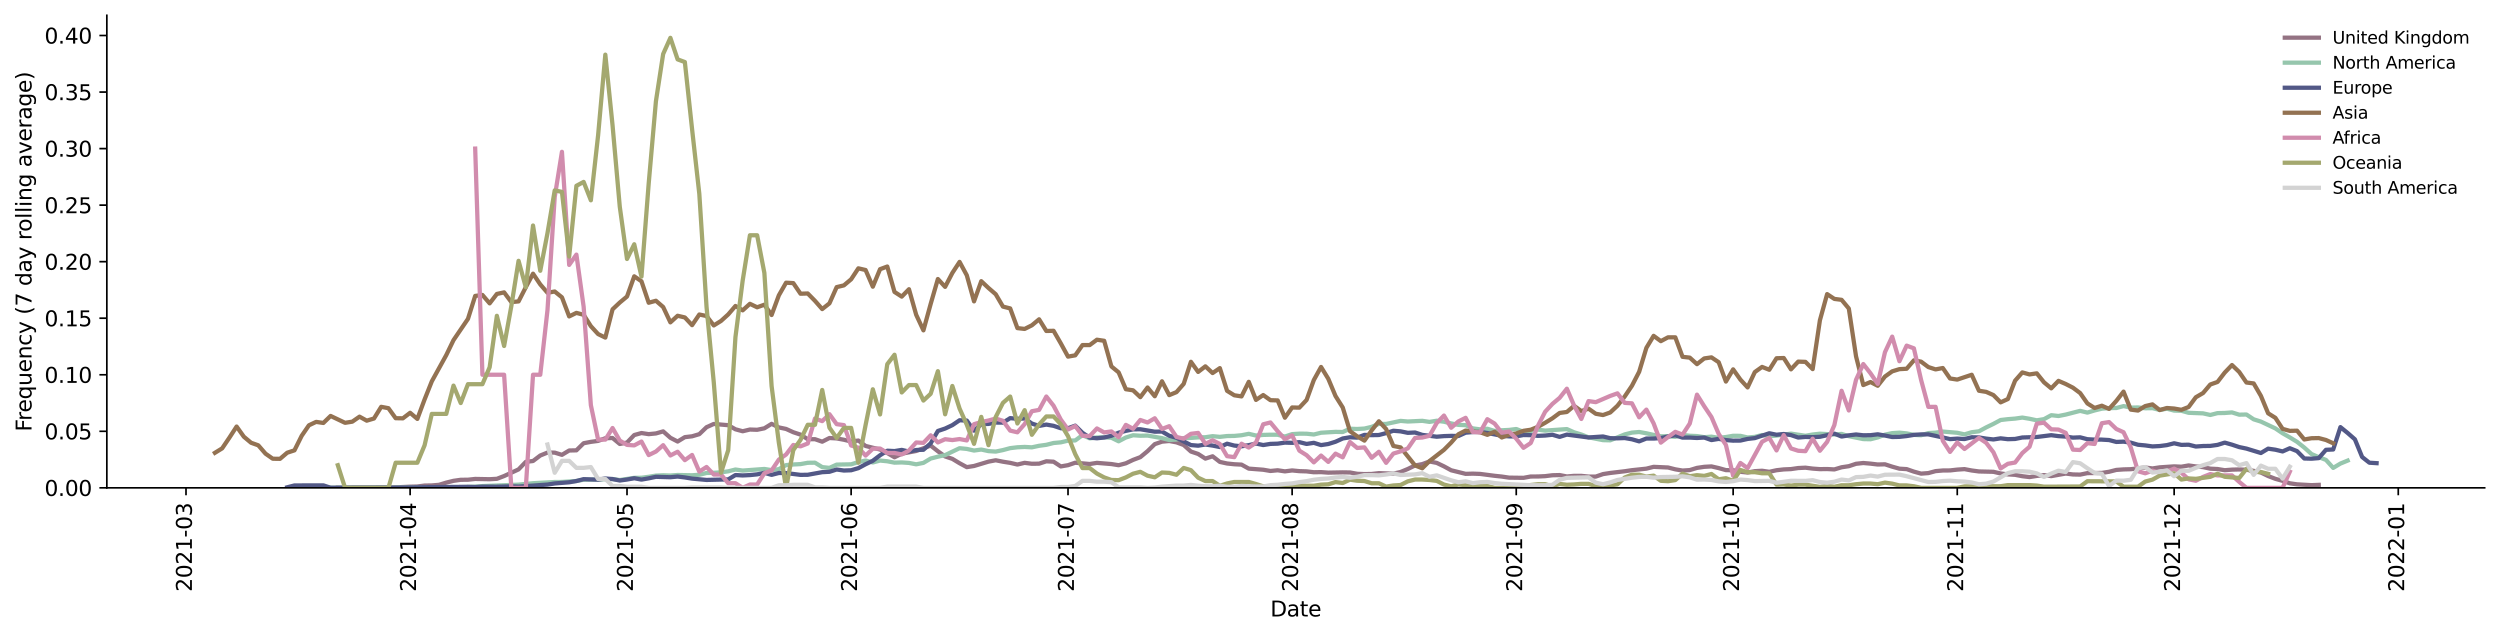<?xml version="1.0" encoding="utf-8" standalone="no"?>
<!DOCTYPE svg PUBLIC "-//W3C//DTD SVG 1.1//EN"
  "http://www.w3.org/Graphics/SVG/1.1/DTD/svg11.dtd">
<svg height="298.621pt" version="1.1" viewBox="0 0 1173.344 298.621" width="1173.344pt" xmlns="http://www.w3.org/2000/svg" xmlns:xlink="http://www.w3.org/1999/xlink">
 <defs>
  <style type="text/css">*{stroke-linecap:butt;stroke-linejoin:round;}</style>
 </defs>
 <g id="figure_1">
  <g id="patch_1">
   <path d="M 0 298.621 
L 1173.344 298.621 
L 1173.344 0 
L 0 0 
z
" style="fill:#ffffff;"/>
  </g>
  <g id="axes_1">
   <g id="patch_2">
    <path d="M 50.144 228.96 
L 1166.144 228.96 
L 1166.144 7.2 
L 50.144 7.2 
z
" style="fill:#ffffff;"/>
   </g>
   <g id="matplotlib.axis_1">
    <g id="xtick_1">
     <g id="line2d_1">
      <defs>
       <path d="M 0 0 
L 0 3.5 
" id="me80fd0b764" style="stroke:#000000;stroke-width:0.8;"/>
      </defs>
      <g>
       <use style="stroke:#000000;stroke-width:0.8;" x="87.299" xlink:href="#me80fd0b764" y="228.96"/>
      </g>
     </g>
     <g id="text_1">
      <!-- 2021-03 -->
      <g transform="translate(90.058 277.743)rotate(-90)scale(0.1 -0.1)">
       <defs>
        <path d="M 1228 531 
L 3431 531 
L 3431 0 
L 469 0 
L 469 531 
Q 828 903 1448 1529 
Q 2069 2156 2228 2338 
Q 2531 2678 2651 2914 
Q 2772 3150 2772 3378 
Q 2772 3750 2511 3984 
Q 2250 4219 1831 4219 
Q 1534 4219 1204 4116 
Q 875 4013 500 3803 
L 500 4441 
Q 881 4594 1212 4672 
Q 1544 4750 1819 4750 
Q 2544 4750 2975 4387 
Q 3406 4025 3406 3419 
Q 3406 3131 3298 2873 
Q 3191 2616 2906 2266 
Q 2828 2175 2409 1742 
Q 1991 1309 1228 531 
z
" id="DejaVuSans-32" transform="scale(0.016)"/>
        <path d="M 2034 4250 
Q 1547 4250 1301 3770 
Q 1056 3291 1056 2328 
Q 1056 1369 1301 889 
Q 1547 409 2034 409 
Q 2525 409 2770 889 
Q 3016 1369 3016 2328 
Q 3016 3291 2770 3770 
Q 2525 4250 2034 4250 
z
M 2034 4750 
Q 2819 4750 3233 4129 
Q 3647 3509 3647 2328 
Q 3647 1150 3233 529 
Q 2819 -91 2034 -91 
Q 1250 -91 836 529 
Q 422 1150 422 2328 
Q 422 3509 836 4129 
Q 1250 4750 2034 4750 
z
" id="DejaVuSans-30" transform="scale(0.016)"/>
        <path d="M 794 531 
L 1825 531 
L 1825 4091 
L 703 3866 
L 703 4441 
L 1819 4666 
L 2450 4666 
L 2450 531 
L 3481 531 
L 3481 0 
L 794 0 
L 794 531 
z
" id="DejaVuSans-31" transform="scale(0.016)"/>
        <path d="M 313 2009 
L 1997 2009 
L 1997 1497 
L 313 1497 
L 313 2009 
z
" id="DejaVuSans-2d" transform="scale(0.016)"/>
        <path d="M 2597 2516 
Q 3050 2419 3304 2112 
Q 3559 1806 3559 1356 
Q 3559 666 3084 287 
Q 2609 -91 1734 -91 
Q 1441 -91 1130 -33 
Q 819 25 488 141 
L 488 750 
Q 750 597 1062 519 
Q 1375 441 1716 441 
Q 2309 441 2620 675 
Q 2931 909 2931 1356 
Q 2931 1769 2642 2001 
Q 2353 2234 1838 2234 
L 1294 2234 
L 1294 2753 
L 1863 2753 
Q 2328 2753 2575 2939 
Q 2822 3125 2822 3475 
Q 2822 3834 2567 4026 
Q 2313 4219 1838 4219 
Q 1578 4219 1281 4162 
Q 984 4106 628 3988 
L 628 4550 
Q 988 4650 1302 4700 
Q 1616 4750 1894 4750 
Q 2613 4750 3031 4423 
Q 3450 4097 3450 3541 
Q 3450 3153 3228 2886 
Q 3006 2619 2597 2516 
z
" id="DejaVuSans-33" transform="scale(0.016)"/>
       </defs>
       <use xlink:href="#DejaVuSans-32"/>
       <use x="63.623" xlink:href="#DejaVuSans-30"/>
       <use x="127.246" xlink:href="#DejaVuSans-32"/>
       <use x="190.869" xlink:href="#DejaVuSans-31"/>
       <use x="254.492" xlink:href="#DejaVuSans-2d"/>
       <use x="290.576" xlink:href="#DejaVuSans-30"/>
       <use x="354.199" xlink:href="#DejaVuSans-33"/>
      </g>
     </g>
    </g>
    <g id="xtick_2">
     <g id="line2d_2">
      <g>
       <use style="stroke:#000000;stroke-width:0.8;" x="192.485" xlink:href="#me80fd0b764" y="228.96"/>
      </g>
     </g>
     <g id="text_2">
      <!-- 2021-04 -->
      <g transform="translate(195.245 277.743)rotate(-90)scale(0.1 -0.1)">
       <defs>
        <path d="M 2419 4116 
L 825 1625 
L 2419 1625 
L 2419 4116 
z
M 2253 4666 
L 3047 4666 
L 3047 1625 
L 3713 1625 
L 3713 1100 
L 3047 1100 
L 3047 0 
L 2419 0 
L 2419 1100 
L 313 1100 
L 313 1709 
L 2253 4666 
z
" id="DejaVuSans-34" transform="scale(0.016)"/>
       </defs>
       <use xlink:href="#DejaVuSans-32"/>
       <use x="63.623" xlink:href="#DejaVuSans-30"/>
       <use x="127.246" xlink:href="#DejaVuSans-32"/>
       <use x="190.869" xlink:href="#DejaVuSans-31"/>
       <use x="254.492" xlink:href="#DejaVuSans-2d"/>
       <use x="290.576" xlink:href="#DejaVuSans-30"/>
       <use x="354.199" xlink:href="#DejaVuSans-34"/>
      </g>
     </g>
    </g>
    <g id="xtick_3">
     <g id="line2d_3">
      <g>
       <use style="stroke:#000000;stroke-width:0.8;" x="294.279" xlink:href="#me80fd0b764" y="228.96"/>
      </g>
     </g>
     <g id="text_3">
      <!-- 2021-05 -->
      <g transform="translate(297.039 277.743)rotate(-90)scale(0.1 -0.1)">
       <defs>
        <path d="M 691 4666 
L 3169 4666 
L 3169 4134 
L 1269 4134 
L 1269 2991 
Q 1406 3038 1543 3061 
Q 1681 3084 1819 3084 
Q 2600 3084 3056 2656 
Q 3513 2228 3513 1497 
Q 3513 744 3044 326 
Q 2575 -91 1722 -91 
Q 1428 -91 1123 -41 
Q 819 9 494 109 
L 494 744 
Q 775 591 1075 516 
Q 1375 441 1709 441 
Q 2250 441 2565 725 
Q 2881 1009 2881 1497 
Q 2881 1984 2565 2268 
Q 2250 2553 1709 2553 
Q 1456 2553 1204 2497 
Q 953 2441 691 2322 
L 691 4666 
z
" id="DejaVuSans-35" transform="scale(0.016)"/>
       </defs>
       <use xlink:href="#DejaVuSans-32"/>
       <use x="63.623" xlink:href="#DejaVuSans-30"/>
       <use x="127.246" xlink:href="#DejaVuSans-32"/>
       <use x="190.869" xlink:href="#DejaVuSans-31"/>
       <use x="254.492" xlink:href="#DejaVuSans-2d"/>
       <use x="290.576" xlink:href="#DejaVuSans-30"/>
       <use x="354.199" xlink:href="#DejaVuSans-35"/>
      </g>
     </g>
    </g>
    <g id="xtick_4">
     <g id="line2d_4">
      <g>
       <use style="stroke:#000000;stroke-width:0.8;" x="399.466" xlink:href="#me80fd0b764" y="228.96"/>
      </g>
     </g>
     <g id="text_4">
      <!-- 2021-06 -->
      <g transform="translate(402.226 277.743)rotate(-90)scale(0.1 -0.1)">
       <defs>
        <path d="M 2113 2584 
Q 1688 2584 1439 2293 
Q 1191 2003 1191 1497 
Q 1191 994 1439 701 
Q 1688 409 2113 409 
Q 2538 409 2786 701 
Q 3034 994 3034 1497 
Q 3034 2003 2786 2293 
Q 2538 2584 2113 2584 
z
M 3366 4563 
L 3366 3988 
Q 3128 4100 2886 4159 
Q 2644 4219 2406 4219 
Q 1781 4219 1451 3797 
Q 1122 3375 1075 2522 
Q 1259 2794 1537 2939 
Q 1816 3084 2150 3084 
Q 2853 3084 3261 2657 
Q 3669 2231 3669 1497 
Q 3669 778 3244 343 
Q 2819 -91 2113 -91 
Q 1303 -91 875 529 
Q 447 1150 447 2328 
Q 447 3434 972 4092 
Q 1497 4750 2381 4750 
Q 2619 4750 2861 4703 
Q 3103 4656 3366 4563 
z
" id="DejaVuSans-36" transform="scale(0.016)"/>
       </defs>
       <use xlink:href="#DejaVuSans-32"/>
       <use x="63.623" xlink:href="#DejaVuSans-30"/>
       <use x="127.246" xlink:href="#DejaVuSans-32"/>
       <use x="190.869" xlink:href="#DejaVuSans-31"/>
       <use x="254.492" xlink:href="#DejaVuSans-2d"/>
       <use x="290.576" xlink:href="#DejaVuSans-30"/>
       <use x="354.199" xlink:href="#DejaVuSans-36"/>
      </g>
     </g>
    </g>
    <g id="xtick_5">
     <g id="line2d_5">
      <g>
       <use style="stroke:#000000;stroke-width:0.8;" x="501.26" xlink:href="#me80fd0b764" y="228.96"/>
      </g>
     </g>
     <g id="text_5">
      <!-- 2021-07 -->
      <g transform="translate(504.02 277.743)rotate(-90)scale(0.1 -0.1)">
       <defs>
        <path d="M 525 4666 
L 3525 4666 
L 3525 4397 
L 1831 0 
L 1172 0 
L 2766 4134 
L 525 4134 
L 525 4666 
z
" id="DejaVuSans-37" transform="scale(0.016)"/>
       </defs>
       <use xlink:href="#DejaVuSans-32"/>
       <use x="63.623" xlink:href="#DejaVuSans-30"/>
       <use x="127.246" xlink:href="#DejaVuSans-32"/>
       <use x="190.869" xlink:href="#DejaVuSans-31"/>
       <use x="254.492" xlink:href="#DejaVuSans-2d"/>
       <use x="290.576" xlink:href="#DejaVuSans-30"/>
       <use x="354.199" xlink:href="#DejaVuSans-37"/>
      </g>
     </g>
    </g>
    <g id="xtick_6">
     <g id="line2d_6">
      <g>
       <use style="stroke:#000000;stroke-width:0.8;" x="606.447" xlink:href="#me80fd0b764" y="228.96"/>
      </g>
     </g>
     <g id="text_6">
      <!-- 2021-08 -->
      <g transform="translate(609.207 277.743)rotate(-90)scale(0.1 -0.1)">
       <defs>
        <path d="M 2034 2216 
Q 1584 2216 1326 1975 
Q 1069 1734 1069 1313 
Q 1069 891 1326 650 
Q 1584 409 2034 409 
Q 2484 409 2743 651 
Q 3003 894 3003 1313 
Q 3003 1734 2745 1975 
Q 2488 2216 2034 2216 
z
M 1403 2484 
Q 997 2584 770 2862 
Q 544 3141 544 3541 
Q 544 4100 942 4425 
Q 1341 4750 2034 4750 
Q 2731 4750 3128 4425 
Q 3525 4100 3525 3541 
Q 3525 3141 3298 2862 
Q 3072 2584 2669 2484 
Q 3125 2378 3379 2068 
Q 3634 1759 3634 1313 
Q 3634 634 3220 271 
Q 2806 -91 2034 -91 
Q 1263 -91 848 271 
Q 434 634 434 1313 
Q 434 1759 690 2068 
Q 947 2378 1403 2484 
z
M 1172 3481 
Q 1172 3119 1398 2916 
Q 1625 2713 2034 2713 
Q 2441 2713 2670 2916 
Q 2900 3119 2900 3481 
Q 2900 3844 2670 4047 
Q 2441 4250 2034 4250 
Q 1625 4250 1398 4047 
Q 1172 3844 1172 3481 
z
" id="DejaVuSans-38" transform="scale(0.016)"/>
       </defs>
       <use xlink:href="#DejaVuSans-32"/>
       <use x="63.623" xlink:href="#DejaVuSans-30"/>
       <use x="127.246" xlink:href="#DejaVuSans-32"/>
       <use x="190.869" xlink:href="#DejaVuSans-31"/>
       <use x="254.492" xlink:href="#DejaVuSans-2d"/>
       <use x="290.576" xlink:href="#DejaVuSans-30"/>
       <use x="354.199" xlink:href="#DejaVuSans-38"/>
      </g>
     </g>
    </g>
    <g id="xtick_7">
     <g id="line2d_7">
      <g>
       <use style="stroke:#000000;stroke-width:0.8;" x="711.634" xlink:href="#me80fd0b764" y="228.96"/>
      </g>
     </g>
     <g id="text_7">
      <!-- 2021-09 -->
      <g transform="translate(714.394 277.743)rotate(-90)scale(0.1 -0.1)">
       <defs>
        <path d="M 703 97 
L 703 672 
Q 941 559 1184 500 
Q 1428 441 1663 441 
Q 2288 441 2617 861 
Q 2947 1281 2994 2138 
Q 2813 1869 2534 1725 
Q 2256 1581 1919 1581 
Q 1219 1581 811 2004 
Q 403 2428 403 3163 
Q 403 3881 828 4315 
Q 1253 4750 1959 4750 
Q 2769 4750 3195 4129 
Q 3622 3509 3622 2328 
Q 3622 1225 3098 567 
Q 2575 -91 1691 -91 
Q 1453 -91 1209 -44 
Q 966 3 703 97 
z
M 1959 2075 
Q 2384 2075 2632 2365 
Q 2881 2656 2881 3163 
Q 2881 3666 2632 3958 
Q 2384 4250 1959 4250 
Q 1534 4250 1286 3958 
Q 1038 3666 1038 3163 
Q 1038 2656 1286 2365 
Q 1534 2075 1959 2075 
z
" id="DejaVuSans-39" transform="scale(0.016)"/>
       </defs>
       <use xlink:href="#DejaVuSans-32"/>
       <use x="63.623" xlink:href="#DejaVuSans-30"/>
       <use x="127.246" xlink:href="#DejaVuSans-32"/>
       <use x="190.869" xlink:href="#DejaVuSans-31"/>
       <use x="254.492" xlink:href="#DejaVuSans-2d"/>
       <use x="290.576" xlink:href="#DejaVuSans-30"/>
       <use x="354.199" xlink:href="#DejaVuSans-39"/>
      </g>
     </g>
    </g>
    <g id="xtick_8">
     <g id="line2d_8">
      <g>
       <use style="stroke:#000000;stroke-width:0.8;" x="813.428" xlink:href="#me80fd0b764" y="228.96"/>
      </g>
     </g>
     <g id="text_8">
      <!-- 2021-10 -->
      <g transform="translate(816.187 277.743)rotate(-90)scale(0.1 -0.1)">
       <use xlink:href="#DejaVuSans-32"/>
       <use x="63.623" xlink:href="#DejaVuSans-30"/>
       <use x="127.246" xlink:href="#DejaVuSans-32"/>
       <use x="190.869" xlink:href="#DejaVuSans-31"/>
       <use x="254.492" xlink:href="#DejaVuSans-2d"/>
       <use x="290.576" xlink:href="#DejaVuSans-31"/>
       <use x="354.199" xlink:href="#DejaVuSans-30"/>
      </g>
     </g>
    </g>
    <g id="xtick_9">
     <g id="line2d_9">
      <g>
       <use style="stroke:#000000;stroke-width:0.8;" x="918.615" xlink:href="#me80fd0b764" y="228.96"/>
      </g>
     </g>
     <g id="text_9">
      <!-- 2021-11 -->
      <g transform="translate(921.374 277.743)rotate(-90)scale(0.1 -0.1)">
       <use xlink:href="#DejaVuSans-32"/>
       <use x="63.623" xlink:href="#DejaVuSans-30"/>
       <use x="127.246" xlink:href="#DejaVuSans-32"/>
       <use x="190.869" xlink:href="#DejaVuSans-31"/>
       <use x="254.492" xlink:href="#DejaVuSans-2d"/>
       <use x="290.576" xlink:href="#DejaVuSans-31"/>
       <use x="354.199" xlink:href="#DejaVuSans-31"/>
      </g>
     </g>
    </g>
    <g id="xtick_10">
     <g id="line2d_10">
      <g>
       <use style="stroke:#000000;stroke-width:0.8;" x="1020.409" xlink:href="#me80fd0b764" y="228.96"/>
      </g>
     </g>
     <g id="text_10">
      <!-- 2021-12 -->
      <g transform="translate(1023.168 277.743)rotate(-90)scale(0.1 -0.1)">
       <use xlink:href="#DejaVuSans-32"/>
       <use x="63.623" xlink:href="#DejaVuSans-30"/>
       <use x="127.246" xlink:href="#DejaVuSans-32"/>
       <use x="190.869" xlink:href="#DejaVuSans-31"/>
       <use x="254.492" xlink:href="#DejaVuSans-2d"/>
       <use x="290.576" xlink:href="#DejaVuSans-31"/>
       <use x="354.199" xlink:href="#DejaVuSans-32"/>
      </g>
     </g>
    </g>
    <g id="xtick_11">
     <g id="line2d_11">
      <g>
       <use style="stroke:#000000;stroke-width:0.8;" x="1125.596" xlink:href="#me80fd0b764" y="228.96"/>
      </g>
     </g>
     <g id="text_11">
      <!-- 2022-01 -->
      <g transform="translate(1128.355 277.743)rotate(-90)scale(0.1 -0.1)">
       <use xlink:href="#DejaVuSans-32"/>
       <use x="63.623" xlink:href="#DejaVuSans-30"/>
       <use x="127.246" xlink:href="#DejaVuSans-32"/>
       <use x="190.869" xlink:href="#DejaVuSans-32"/>
       <use x="254.492" xlink:href="#DejaVuSans-2d"/>
       <use x="290.576" xlink:href="#DejaVuSans-30"/>
       <use x="354.199" xlink:href="#DejaVuSans-31"/>
      </g>
     </g>
    </g>
    <g id="text_12">
     <!-- Date -->
     <g transform="translate(596.193 289.341)scale(0.1 -0.1)">
      <defs>
       <path d="M 1259 4147 
L 1259 519 
L 2022 519 
Q 2988 519 3436 956 
Q 3884 1394 3884 2338 
Q 3884 3275 3436 3711 
Q 2988 4147 2022 4147 
L 1259 4147 
z
M 628 4666 
L 1925 4666 
Q 3281 4666 3915 4102 
Q 4550 3538 4550 2338 
Q 4550 1131 3912 565 
Q 3275 0 1925 0 
L 628 0 
L 628 4666 
z
" id="DejaVuSans-44" transform="scale(0.016)"/>
       <path d="M 2194 1759 
Q 1497 1759 1228 1600 
Q 959 1441 959 1056 
Q 959 750 1161 570 
Q 1363 391 1709 391 
Q 2188 391 2477 730 
Q 2766 1069 2766 1631 
L 2766 1759 
L 2194 1759 
z
M 3341 1997 
L 3341 0 
L 2766 0 
L 2766 531 
Q 2569 213 2275 61 
Q 1981 -91 1556 -91 
Q 1019 -91 701 211 
Q 384 513 384 1019 
Q 384 1609 779 1909 
Q 1175 2209 1959 2209 
L 2766 2209 
L 2766 2266 
Q 2766 2663 2505 2880 
Q 2244 3097 1772 3097 
Q 1472 3097 1187 3025 
Q 903 2953 641 2809 
L 641 3341 
Q 956 3463 1253 3523 
Q 1550 3584 1831 3584 
Q 2591 3584 2966 3190 
Q 3341 2797 3341 1997 
z
" id="DejaVuSans-61" transform="scale(0.016)"/>
       <path d="M 1172 4494 
L 1172 3500 
L 2356 3500 
L 2356 3053 
L 1172 3053 
L 1172 1153 
Q 1172 725 1289 603 
Q 1406 481 1766 481 
L 2356 481 
L 2356 0 
L 1766 0 
Q 1100 0 847 248 
Q 594 497 594 1153 
L 594 3053 
L 172 3053 
L 172 3500 
L 594 3500 
L 594 4494 
L 1172 4494 
z
" id="DejaVuSans-74" transform="scale(0.016)"/>
       <path d="M 3597 1894 
L 3597 1613 
L 953 1613 
Q 991 1019 1311 708 
Q 1631 397 2203 397 
Q 2534 397 2845 478 
Q 3156 559 3463 722 
L 3463 178 
Q 3153 47 2828 -22 
Q 2503 -91 2169 -91 
Q 1331 -91 842 396 
Q 353 884 353 1716 
Q 353 2575 817 3079 
Q 1281 3584 2069 3584 
Q 2775 3584 3186 3129 
Q 3597 2675 3597 1894 
z
M 3022 2063 
Q 3016 2534 2758 2815 
Q 2500 3097 2075 3097 
Q 1594 3097 1305 2825 
Q 1016 2553 972 2059 
L 3022 2063 
z
" id="DejaVuSans-65" transform="scale(0.016)"/>
      </defs>
      <use xlink:href="#DejaVuSans-44"/>
      <use x="77.002" xlink:href="#DejaVuSans-61"/>
      <use x="138.281" xlink:href="#DejaVuSans-74"/>
      <use x="177.49" xlink:href="#DejaVuSans-65"/>
     </g>
    </g>
   </g>
   <g id="matplotlib.axis_2">
    <g id="ytick_1">
     <g id="line2d_12">
      <defs>
       <path d="M 0 0 
L -3.5 0 
" id="ma2fd6976c5" style="stroke:#000000;stroke-width:0.8;"/>
      </defs>
      <g>
       <use style="stroke:#000000;stroke-width:0.8;" x="50.144" xlink:href="#ma2fd6976c5" y="228.96"/>
      </g>
     </g>
     <g id="text_13">
      <!-- 0.00 -->
      <g transform="translate(20.878 232.759)scale(0.1 -0.1)">
       <defs>
        <path d="M 684 794 
L 1344 794 
L 1344 0 
L 684 0 
L 684 794 
z
" id="DejaVuSans-2e" transform="scale(0.016)"/>
       </defs>
       <use xlink:href="#DejaVuSans-30"/>
       <use x="63.623" xlink:href="#DejaVuSans-2e"/>
       <use x="95.41" xlink:href="#DejaVuSans-30"/>
       <use x="159.033" xlink:href="#DejaVuSans-30"/>
      </g>
     </g>
    </g>
    <g id="ytick_2">
     <g id="line2d_13">
      <g>
       <use style="stroke:#000000;stroke-width:0.8;" x="50.144" xlink:href="#ma2fd6976c5" y="202.423"/>
      </g>
     </g>
     <g id="text_14">
      <!-- 0.05 -->
      <g transform="translate(20.878 206.222)scale(0.1 -0.1)">
       <use xlink:href="#DejaVuSans-30"/>
       <use x="63.623" xlink:href="#DejaVuSans-2e"/>
       <use x="95.41" xlink:href="#DejaVuSans-30"/>
       <use x="159.033" xlink:href="#DejaVuSans-35"/>
      </g>
     </g>
    </g>
    <g id="ytick_3">
     <g id="line2d_14">
      <g>
       <use style="stroke:#000000;stroke-width:0.8;" x="50.144" xlink:href="#ma2fd6976c5" y="175.886"/>
      </g>
     </g>
     <g id="text_15">
      <!-- 0.10 -->
      <g transform="translate(20.878 179.686)scale(0.1 -0.1)">
       <use xlink:href="#DejaVuSans-30"/>
       <use x="63.623" xlink:href="#DejaVuSans-2e"/>
       <use x="95.41" xlink:href="#DejaVuSans-31"/>
       <use x="159.033" xlink:href="#DejaVuSans-30"/>
      </g>
     </g>
    </g>
    <g id="ytick_4">
     <g id="line2d_15">
      <g>
       <use style="stroke:#000000;stroke-width:0.8;" x="50.144" xlink:href="#ma2fd6976c5" y="149.349"/>
      </g>
     </g>
     <g id="text_16">
      <!-- 0.15 -->
      <g transform="translate(20.878 153.149)scale(0.1 -0.1)">
       <use xlink:href="#DejaVuSans-30"/>
       <use x="63.623" xlink:href="#DejaVuSans-2e"/>
       <use x="95.41" xlink:href="#DejaVuSans-31"/>
       <use x="159.033" xlink:href="#DejaVuSans-35"/>
      </g>
     </g>
    </g>
    <g id="ytick_5">
     <g id="line2d_16">
      <g>
       <use style="stroke:#000000;stroke-width:0.8;" x="50.144" xlink:href="#ma2fd6976c5" y="122.813"/>
      </g>
     </g>
     <g id="text_17">
      <!-- 0.20 -->
      <g transform="translate(20.878 126.612)scale(0.1 -0.1)">
       <use xlink:href="#DejaVuSans-30"/>
       <use x="63.623" xlink:href="#DejaVuSans-2e"/>
       <use x="95.41" xlink:href="#DejaVuSans-32"/>
       <use x="159.033" xlink:href="#DejaVuSans-30"/>
      </g>
     </g>
    </g>
    <g id="ytick_6">
     <g id="line2d_17">
      <g>
       <use style="stroke:#000000;stroke-width:0.8;" x="50.144" xlink:href="#ma2fd6976c5" y="96.276"/>
      </g>
     </g>
     <g id="text_18">
      <!-- 0.25 -->
      <g transform="translate(20.878 100.075)scale(0.1 -0.1)">
       <use xlink:href="#DejaVuSans-30"/>
       <use x="63.623" xlink:href="#DejaVuSans-2e"/>
       <use x="95.41" xlink:href="#DejaVuSans-32"/>
       <use x="159.033" xlink:href="#DejaVuSans-35"/>
      </g>
     </g>
    </g>
    <g id="ytick_7">
     <g id="line2d_18">
      <g>
       <use style="stroke:#000000;stroke-width:0.8;" x="50.144" xlink:href="#ma2fd6976c5" y="69.739"/>
      </g>
     </g>
     <g id="text_19">
      <!-- 0.30 -->
      <g transform="translate(20.878 73.538)scale(0.1 -0.1)">
       <use xlink:href="#DejaVuSans-30"/>
       <use x="63.623" xlink:href="#DejaVuSans-2e"/>
       <use x="95.41" xlink:href="#DejaVuSans-33"/>
       <use x="159.033" xlink:href="#DejaVuSans-30"/>
      </g>
     </g>
    </g>
    <g id="ytick_8">
     <g id="line2d_19">
      <g>
       <use style="stroke:#000000;stroke-width:0.8;" x="50.144" xlink:href="#ma2fd6976c5" y="43.202"/>
      </g>
     </g>
     <g id="text_20">
      <!-- 0.35 -->
      <g transform="translate(20.878 47.001)scale(0.1 -0.1)">
       <use xlink:href="#DejaVuSans-30"/>
       <use x="63.623" xlink:href="#DejaVuSans-2e"/>
       <use x="95.41" xlink:href="#DejaVuSans-33"/>
       <use x="159.033" xlink:href="#DejaVuSans-35"/>
      </g>
     </g>
    </g>
    <g id="ytick_9">
     <g id="line2d_20">
      <g>
       <use style="stroke:#000000;stroke-width:0.8;" x="50.144" xlink:href="#ma2fd6976c5" y="16.665"/>
      </g>
     </g>
     <g id="text_21">
      <!-- 0.40 -->
      <g transform="translate(20.878 20.464)scale(0.1 -0.1)">
       <use xlink:href="#DejaVuSans-30"/>
       <use x="63.623" xlink:href="#DejaVuSans-2e"/>
       <use x="95.41" xlink:href="#DejaVuSans-34"/>
       <use x="159.033" xlink:href="#DejaVuSans-30"/>
      </g>
     </g>
    </g>
    <g id="text_22">
     <!-- Frequency (7 day rolling average) -->
     <g transform="translate(14.798 202.529)rotate(-90)scale(0.1 -0.1)">
      <defs>
       <path d="M 628 4666 
L 3309 4666 
L 3309 4134 
L 1259 4134 
L 1259 2759 
L 3109 2759 
L 3109 2228 
L 1259 2228 
L 1259 0 
L 628 0 
L 628 4666 
z
" id="DejaVuSans-46" transform="scale(0.016)"/>
       <path d="M 2631 2963 
Q 2534 3019 2420 3045 
Q 2306 3072 2169 3072 
Q 1681 3072 1420 2755 
Q 1159 2438 1159 1844 
L 1159 0 
L 581 0 
L 581 3500 
L 1159 3500 
L 1159 2956 
Q 1341 3275 1631 3429 
Q 1922 3584 2338 3584 
Q 2397 3584 2469 3576 
Q 2541 3569 2628 3553 
L 2631 2963 
z
" id="DejaVuSans-72" transform="scale(0.016)"/>
       <path d="M 947 1747 
Q 947 1113 1208 752 
Q 1469 391 1925 391 
Q 2381 391 2643 752 
Q 2906 1113 2906 1747 
Q 2906 2381 2643 2742 
Q 2381 3103 1925 3103 
Q 1469 3103 1208 2742 
Q 947 2381 947 1747 
z
M 2906 525 
Q 2725 213 2448 61 
Q 2172 -91 1784 -91 
Q 1150 -91 751 415 
Q 353 922 353 1747 
Q 353 2572 751 3078 
Q 1150 3584 1784 3584 
Q 2172 3584 2448 3432 
Q 2725 3281 2906 2969 
L 2906 3500 
L 3481 3500 
L 3481 -1331 
L 2906 -1331 
L 2906 525 
z
" id="DejaVuSans-71" transform="scale(0.016)"/>
       <path d="M 544 1381 
L 544 3500 
L 1119 3500 
L 1119 1403 
Q 1119 906 1312 657 
Q 1506 409 1894 409 
Q 2359 409 2629 706 
Q 2900 1003 2900 1516 
L 2900 3500 
L 3475 3500 
L 3475 0 
L 2900 0 
L 2900 538 
Q 2691 219 2414 64 
Q 2138 -91 1772 -91 
Q 1169 -91 856 284 
Q 544 659 544 1381 
z
M 1991 3584 
L 1991 3584 
z
" id="DejaVuSans-75" transform="scale(0.016)"/>
       <path d="M 3513 2113 
L 3513 0 
L 2938 0 
L 2938 2094 
Q 2938 2591 2744 2837 
Q 2550 3084 2163 3084 
Q 1697 3084 1428 2787 
Q 1159 2491 1159 1978 
L 1159 0 
L 581 0 
L 581 3500 
L 1159 3500 
L 1159 2956 
Q 1366 3272 1645 3428 
Q 1925 3584 2291 3584 
Q 2894 3584 3203 3211 
Q 3513 2838 3513 2113 
z
" id="DejaVuSans-6e" transform="scale(0.016)"/>
       <path d="M 3122 3366 
L 3122 2828 
Q 2878 2963 2633 3030 
Q 2388 3097 2138 3097 
Q 1578 3097 1268 2742 
Q 959 2388 959 1747 
Q 959 1106 1268 751 
Q 1578 397 2138 397 
Q 2388 397 2633 464 
Q 2878 531 3122 666 
L 3122 134 
Q 2881 22 2623 -34 
Q 2366 -91 2075 -91 
Q 1284 -91 818 406 
Q 353 903 353 1747 
Q 353 2603 823 3093 
Q 1294 3584 2113 3584 
Q 2378 3584 2631 3529 
Q 2884 3475 3122 3366 
z
" id="DejaVuSans-63" transform="scale(0.016)"/>
       <path d="M 2059 -325 
Q 1816 -950 1584 -1140 
Q 1353 -1331 966 -1331 
L 506 -1331 
L 506 -850 
L 844 -850 
Q 1081 -850 1212 -737 
Q 1344 -625 1503 -206 
L 1606 56 
L 191 3500 
L 800 3500 
L 1894 763 
L 2988 3500 
L 3597 3500 
L 2059 -325 
z
" id="DejaVuSans-79" transform="scale(0.016)"/>
       <path id="DejaVuSans-20" transform="scale(0.016)"/>
       <path d="M 1984 4856 
Q 1566 4138 1362 3434 
Q 1159 2731 1159 2009 
Q 1159 1288 1364 580 
Q 1569 -128 1984 -844 
L 1484 -844 
Q 1016 -109 783 600 
Q 550 1309 550 2009 
Q 550 2706 781 3412 
Q 1013 4119 1484 4856 
L 1984 4856 
z
" id="DejaVuSans-28" transform="scale(0.016)"/>
       <path d="M 2906 2969 
L 2906 4863 
L 3481 4863 
L 3481 0 
L 2906 0 
L 2906 525 
Q 2725 213 2448 61 
Q 2172 -91 1784 -91 
Q 1150 -91 751 415 
Q 353 922 353 1747 
Q 353 2572 751 3078 
Q 1150 3584 1784 3584 
Q 2172 3584 2448 3432 
Q 2725 3281 2906 2969 
z
M 947 1747 
Q 947 1113 1208 752 
Q 1469 391 1925 391 
Q 2381 391 2643 752 
Q 2906 1113 2906 1747 
Q 2906 2381 2643 2742 
Q 2381 3103 1925 3103 
Q 1469 3103 1208 2742 
Q 947 2381 947 1747 
z
" id="DejaVuSans-64" transform="scale(0.016)"/>
       <path d="M 1959 3097 
Q 1497 3097 1228 2736 
Q 959 2375 959 1747 
Q 959 1119 1226 758 
Q 1494 397 1959 397 
Q 2419 397 2687 759 
Q 2956 1122 2956 1747 
Q 2956 2369 2687 2733 
Q 2419 3097 1959 3097 
z
M 1959 3584 
Q 2709 3584 3137 3096 
Q 3566 2609 3566 1747 
Q 3566 888 3137 398 
Q 2709 -91 1959 -91 
Q 1206 -91 779 398 
Q 353 888 353 1747 
Q 353 2609 779 3096 
Q 1206 3584 1959 3584 
z
" id="DejaVuSans-6f" transform="scale(0.016)"/>
       <path d="M 603 4863 
L 1178 4863 
L 1178 0 
L 603 0 
L 603 4863 
z
" id="DejaVuSans-6c" transform="scale(0.016)"/>
       <path d="M 603 3500 
L 1178 3500 
L 1178 0 
L 603 0 
L 603 3500 
z
M 603 4863 
L 1178 4863 
L 1178 4134 
L 603 4134 
L 603 4863 
z
" id="DejaVuSans-69" transform="scale(0.016)"/>
       <path d="M 2906 1791 
Q 2906 2416 2648 2759 
Q 2391 3103 1925 3103 
Q 1463 3103 1205 2759 
Q 947 2416 947 1791 
Q 947 1169 1205 825 
Q 1463 481 1925 481 
Q 2391 481 2648 825 
Q 2906 1169 2906 1791 
z
M 3481 434 
Q 3481 -459 3084 -895 
Q 2688 -1331 1869 -1331 
Q 1566 -1331 1297 -1286 
Q 1028 -1241 775 -1147 
L 775 -588 
Q 1028 -725 1275 -790 
Q 1522 -856 1778 -856 
Q 2344 -856 2625 -561 
Q 2906 -266 2906 331 
L 2906 616 
Q 2728 306 2450 153 
Q 2172 0 1784 0 
Q 1141 0 747 490 
Q 353 981 353 1791 
Q 353 2603 747 3093 
Q 1141 3584 1784 3584 
Q 2172 3584 2450 3431 
Q 2728 3278 2906 2969 
L 2906 3500 
L 3481 3500 
L 3481 434 
z
" id="DejaVuSans-67" transform="scale(0.016)"/>
       <path d="M 191 3500 
L 800 3500 
L 1894 563 
L 2988 3500 
L 3597 3500 
L 2284 0 
L 1503 0 
L 191 3500 
z
" id="DejaVuSans-76" transform="scale(0.016)"/>
       <path d="M 513 4856 
L 1013 4856 
Q 1481 4119 1714 3412 
Q 1947 2706 1947 2009 
Q 1947 1309 1714 600 
Q 1481 -109 1013 -844 
L 513 -844 
Q 928 -128 1133 580 
Q 1338 1288 1338 2009 
Q 1338 2731 1133 3434 
Q 928 4138 513 4856 
z
" id="DejaVuSans-29" transform="scale(0.016)"/>
      </defs>
      <use xlink:href="#DejaVuSans-46"/>
      <use x="50.27" xlink:href="#DejaVuSans-72"/>
      <use x="89.133" xlink:href="#DejaVuSans-65"/>
      <use x="150.656" xlink:href="#DejaVuSans-71"/>
      <use x="214.133" xlink:href="#DejaVuSans-75"/>
      <use x="277.512" xlink:href="#DejaVuSans-65"/>
      <use x="339.035" xlink:href="#DejaVuSans-6e"/>
      <use x="402.414" xlink:href="#DejaVuSans-63"/>
      <use x="457.395" xlink:href="#DejaVuSans-79"/>
      <use x="516.574" xlink:href="#DejaVuSans-20"/>
      <use x="548.361" xlink:href="#DejaVuSans-28"/>
      <use x="587.375" xlink:href="#DejaVuSans-37"/>
      <use x="650.998" xlink:href="#DejaVuSans-20"/>
      <use x="682.785" xlink:href="#DejaVuSans-64"/>
      <use x="746.262" xlink:href="#DejaVuSans-61"/>
      <use x="807.541" xlink:href="#DejaVuSans-79"/>
      <use x="866.721" xlink:href="#DejaVuSans-20"/>
      <use x="898.508" xlink:href="#DejaVuSans-72"/>
      <use x="937.371" xlink:href="#DejaVuSans-6f"/>
      <use x="998.553" xlink:href="#DejaVuSans-6c"/>
      <use x="1026.336" xlink:href="#DejaVuSans-6c"/>
      <use x="1054.119" xlink:href="#DejaVuSans-69"/>
      <use x="1081.902" xlink:href="#DejaVuSans-6e"/>
      <use x="1145.281" xlink:href="#DejaVuSans-67"/>
      <use x="1208.758" xlink:href="#DejaVuSans-20"/>
      <use x="1240.545" xlink:href="#DejaVuSans-61"/>
      <use x="1301.824" xlink:href="#DejaVuSans-76"/>
      <use x="1361.004" xlink:href="#DejaVuSans-65"/>
      <use x="1422.527" xlink:href="#DejaVuSans-72"/>
      <use x="1463.641" xlink:href="#DejaVuSans-61"/>
      <use x="1524.92" xlink:href="#DejaVuSans-67"/>
      <use x="1588.396" xlink:href="#DejaVuSans-65"/>
      <use x="1649.92" xlink:href="#DejaVuSans-29"/>
     </g>
    </g>
   </g>
   <g id="line2d_21">
    <path clip-path="url(#p262be593c5)" d="M 158.554 228.859 
L 165.34 228.92 
L 182.306 228.902 
L 192.485 228.415 
L 195.879 228.329 
L 199.272 227.888 
L 202.665 227.828 
L 206.058 227.545 
L 209.451 226.506 
L 212.844 225.67 
L 216.237 225.187 
L 219.631 225.151 
L 223.024 224.783 
L 229.81 224.918 
L 233.203 224.725 
L 236.596 223.424 
L 243.382 220.306 
L 246.776 216.771 
L 250.169 216.368 
L 253.562 213.79 
L 256.955 212.413 
L 260.348 212.44 
L 263.741 213.478 
L 267.134 211.434 
L 270.527 211.357 
L 273.921 208.019 
L 277.314 207.382 
L 280.707 206.932 
L 284.1 205.694 
L 287.493 205.567 
L 290.886 208.374 
L 294.279 207.703 
L 297.672 204.181 
L 301.066 203.239 
L 304.459 203.763 
L 307.852 203.429 
L 311.245 202.46 
L 314.638 205.467 
L 318.031 207.226 
L 321.424 205.169 
L 324.818 204.773 
L 328.211 203.767 
L 331.604 200.505 
L 334.997 198.975 
L 341.783 199.562 
L 345.176 201.486 
L 348.569 202.404 
L 351.963 201.596 
L 355.356 201.716 
L 358.749 201.019 
L 362.142 198.927 
L 365.535 200.6 
L 368.928 201.319 
L 372.321 202.862 
L 375.714 203.985 
L 379.108 206.135 
L 382.501 206.129 
L 385.894 207.302 
L 389.287 205.573 
L 392.68 205.764 
L 396.073 206.393 
L 399.466 207.213 
L 402.859 206.764 
L 406.253 209.303 
L 413.039 210.976 
L 416.432 212.622 
L 419.825 214.608 
L 423.218 212.95 
L 430.004 211.664 
L 436.791 209.116 
L 440.184 211.79 
L 443.577 214.223 
L 446.97 215.358 
L 450.363 217.408 
L 453.756 219.242 
L 457.15 218.705 
L 463.936 216.665 
L 467.329 216.023 
L 470.722 216.697 
L 474.115 217.235 
L 477.508 218.023 
L 480.901 217.224 
L 484.295 217.662 
L 487.688 217.613 
L 491.081 216.51 
L 494.474 216.694 
L 497.867 218.912 
L 501.26 218.32 
L 504.653 217.17 
L 511.44 217.772 
L 514.833 217.24 
L 521.619 217.797 
L 525.012 218.341 
L 528.405 217.447 
L 531.798 215.843 
L 535.191 214.563 
L 538.585 211.752 
L 541.978 208.446 
L 545.371 207.288 
L 548.764 206.979 
L 552.157 207.606 
L 555.55 208.849 
L 558.943 211.918 
L 562.337 213.06 
L 565.73 215.245 
L 569.123 214.153 
L 572.516 216.796 
L 575.909 217.534 
L 579.302 217.891 
L 582.695 218.06 
L 586.088 219.942 
L 592.875 220.463 
L 596.268 221.041 
L 599.661 220.719 
L 603.054 221.231 
L 606.447 220.795 
L 609.84 221.126 
L 613.233 221.236 
L 616.627 221.641 
L 620.02 221.58 
L 623.413 221.829 
L 630.199 221.696 
L 633.592 221.751 
L 636.985 222.371 
L 640.378 222.507 
L 643.772 222.447 
L 647.165 222.061 
L 653.951 222.294 
L 657.344 221.528 
L 660.737 220.113 
L 664.13 218.465 
L 667.524 217.829 
L 670.917 216.587 
L 674.31 217.254 
L 677.703 218.875 
L 681.096 220.721 
L 687.882 222.397 
L 691.275 222.303 
L 694.669 222.427 
L 701.455 223.309 
L 704.848 223.669 
L 708.241 224.172 
L 715.027 224.268 
L 718.42 223.643 
L 721.814 223.635 
L 725.207 223.476 
L 728.6 223.054 
L 731.993 222.968 
L 735.386 223.624 
L 738.779 223.333 
L 742.172 223.338 
L 745.565 223.674 
L 748.959 223.676 
L 752.352 222.514 
L 755.745 221.981 
L 762.531 221.173 
L 765.924 220.675 
L 772.71 219.956 
L 776.104 219.107 
L 782.89 219.417 
L 786.283 220.276 
L 789.676 220.85 
L 793.069 220.631 
L 796.462 219.601 
L 799.856 219.099 
L 803.249 218.905 
L 806.642 219.687 
L 810.035 220.648 
L 813.428 220.7 
L 816.821 221.427 
L 820.214 221.773 
L 823.607 221.131 
L 827.001 220.943 
L 830.394 221.44 
L 833.787 220.698 
L 837.18 220.312 
L 840.573 220.163 
L 843.966 219.67 
L 847.359 219.501 
L 850.752 219.934 
L 854.146 220.186 
L 857.539 220.134 
L 860.932 220.319 
L 864.325 219.307 
L 867.718 218.802 
L 871.111 217.676 
L 874.504 217.307 
L 877.897 217.6 
L 881.291 218.01 
L 884.684 217.915 
L 888.077 219.021 
L 891.47 219.971 
L 894.863 220.172 
L 898.256 221.351 
L 901.649 222.292 
L 905.043 222.039 
L 908.436 221.116 
L 911.829 220.819 
L 915.222 220.787 
L 918.615 220.403 
L 922.008 220.177 
L 925.401 220.816 
L 928.794 221.271 
L 935.581 221.433 
L 938.974 222.212 
L 942.367 222.651 
L 945.76 222.85 
L 949.153 223.5 
L 952.546 223.915 
L 955.939 223.36 
L 959.333 222.973 
L 962.726 223.466 
L 969.512 222.251 
L 972.905 222.678 
L 976.298 222.754 
L 979.691 222.056 
L 986.478 221.959 
L 989.871 221.415 
L 993.264 220.553 
L 996.657 220.309 
L 1000.05 220.217 
L 1006.836 219.422 
L 1010.229 219.862 
L 1013.623 219.345 
L 1020.409 218.885 
L 1023.802 219.044 
L 1027.195 218.447 
L 1030.588 218.925 
L 1033.981 219.239 
L 1037.375 219.966 
L 1040.768 220.133 
L 1044.161 220.692 
L 1047.554 220.419 
L 1050.947 220.331 
L 1054.34 220.478 
L 1057.733 220.986 
L 1061.126 221.77 
L 1064.52 223.427 
L 1067.913 224.733 
L 1071.306 225.673 
L 1074.699 226.825 
L 1078.092 227.323 
L 1084.878 227.703 
L 1088.271 227.562 
L 1088.271 227.562 
" style="fill:none;stroke:#947383;stroke-linecap:square;stroke-width:2;"/>
   </g>
   <g id="line2d_22">
    <path clip-path="url(#p262be593c5)" d="M 151.768 228.857 
L 161.947 228.9 
L 178.913 228.842 
L 216.237 228.633 
L 223.024 228.391 
L 226.417 228.135 
L 243.382 227.462 
L 250.169 226.789 
L 260.348 226.22 
L 263.741 226.2 
L 270.527 225.745 
L 273.921 225.151 
L 280.707 225.058 
L 287.493 224.82 
L 290.886 225.299 
L 297.672 224.268 
L 301.066 224.224 
L 304.459 223.777 
L 307.852 223.217 
L 311.245 223.067 
L 314.638 223.181 
L 318.031 222.932 
L 324.818 223.061 
L 328.211 222.828 
L 331.604 221.99 
L 334.997 221.9 
L 338.39 221.683 
L 341.783 221.214 
L 345.176 220.365 
L 348.569 220.853 
L 358.749 220.101 
L 362.142 220.647 
L 365.535 220.193 
L 368.928 218.292 
L 372.321 217.993 
L 375.714 217.824 
L 379.108 217.205 
L 382.501 217.151 
L 385.894 219.228 
L 389.287 219.596 
L 392.68 218.056 
L 399.466 217.921 
L 402.859 216.885 
L 406.253 216.142 
L 409.646 217.062 
L 413.039 216.161 
L 416.432 216.491 
L 419.825 217.14 
L 423.218 217.036 
L 426.611 217.267 
L 430.004 217.921 
L 433.398 217.245 
L 436.791 215.215 
L 440.184 214.345 
L 443.577 213.599 
L 450.363 210.358 
L 453.756 210.694 
L 457.15 211.456 
L 460.543 210.99 
L 463.936 211.73 
L 467.329 211.943 
L 470.722 211.239 
L 474.115 210.332 
L 477.508 209.928 
L 480.901 209.763 
L 484.295 209.947 
L 487.688 209.229 
L 491.081 208.767 
L 494.474 207.919 
L 497.867 207.61 
L 501.26 206.815 
L 504.653 206.722 
L 508.046 204.232 
L 511.44 205.743 
L 514.833 205.319 
L 518.226 205.246 
L 521.619 205.451 
L 525.012 207.119 
L 528.405 205.337 
L 531.798 204.28 
L 535.191 204.507 
L 538.585 204.428 
L 545.371 205.633 
L 548.764 206.511 
L 552.157 206.287 
L 555.55 205.608 
L 558.943 205.536 
L 562.337 205.281 
L 565.73 205.209 
L 569.123 204.708 
L 572.516 205.035 
L 575.909 204.652 
L 579.302 204.593 
L 582.695 204.272 
L 586.088 203.611 
L 589.482 204.409 
L 592.875 204.122 
L 596.268 204.026 
L 599.661 204.055 
L 603.054 204.887 
L 606.447 203.751 
L 609.84 203.538 
L 613.233 203.556 
L 616.627 203.923 
L 620.02 203.099 
L 626.806 202.69 
L 630.199 202.758 
L 633.592 201.22 
L 636.985 201.338 
L 640.378 201.141 
L 643.772 200.338 
L 647.165 198.934 
L 650.558 198.981 
L 657.344 197.537 
L 660.737 197.829 
L 667.524 197.506 
L 670.917 198.013 
L 674.31 197.462 
L 677.703 197.932 
L 681.096 198.73 
L 684.489 199.413 
L 687.882 199.553 
L 691.275 201.056 
L 694.669 201.522 
L 698.062 201.226 
L 701.455 202.247 
L 704.848 201.944 
L 708.241 201.781 
L 711.634 201.35 
L 715.027 202.66 
L 718.42 202.258 
L 721.814 201.649 
L 725.207 202.105 
L 735.386 201.381 
L 738.779 202.896 
L 742.172 203.922 
L 745.565 205.256 
L 752.352 206.58 
L 755.745 206.662 
L 762.531 203.885 
L 765.924 203.039 
L 769.317 202.751 
L 772.71 203.359 
L 776.104 204.117 
L 779.497 204.755 
L 782.89 204.722 
L 786.283 205.012 
L 789.676 204.123 
L 793.069 204.517 
L 796.462 204.663 
L 799.856 205.18 
L 803.249 204.942 
L 806.642 205.494 
L 810.035 205.116 
L 813.428 204.527 
L 816.821 204.559 
L 820.214 205.326 
L 823.607 205.051 
L 827.001 204.161 
L 830.394 204.752 
L 833.787 204.439 
L 840.573 203.516 
L 847.359 204.527 
L 850.752 203.935 
L 854.146 203.551 
L 860.932 203.922 
L 864.325 203.659 
L 867.718 204.713 
L 874.504 206.08 
L 877.897 206.157 
L 881.291 205.304 
L 884.684 204 
L 888.077 203.284 
L 891.47 203.066 
L 894.863 203.404 
L 898.256 204.102 
L 901.649 204.281 
L 905.043 203.267 
L 908.436 203.055 
L 911.829 202.544 
L 918.615 203.12 
L 922.008 203.868 
L 925.401 202.857 
L 928.794 202.425 
L 932.188 200.592 
L 935.581 198.947 
L 938.974 197.128 
L 942.367 196.731 
L 945.76 196.465 
L 949.153 195.983 
L 952.546 196.548 
L 955.939 197.278 
L 959.333 196.72 
L 962.726 194.864 
L 966.119 195.247 
L 969.512 194.581 
L 976.298 192.83 
L 979.691 193.648 
L 983.084 192.634 
L 986.478 191.813 
L 989.871 191.525 
L 993.264 191.495 
L 996.657 190.584 
L 1000.05 191.317 
L 1003.443 191.23 
L 1006.836 191.614 
L 1010.229 191.563 
L 1013.623 192.405 
L 1017.016 191.82 
L 1020.409 192.711 
L 1023.802 192.795 
L 1027.195 193.74 
L 1033.981 194.008 
L 1037.375 194.761 
L 1040.768 193.891 
L 1044.161 193.827 
L 1047.554 193.563 
L 1050.947 194.622 
L 1054.34 194.544 
L 1057.733 196.805 
L 1061.126 197.866 
L 1067.913 201.071 
L 1071.306 203.352 
L 1074.699 205.29 
L 1078.092 207.371 
L 1081.485 210.056 
L 1084.878 213.095 
L 1088.271 214.553 
L 1091.665 215.85 
L 1095.058 219.602 
L 1098.451 217.57 
L 1101.844 216.176 
L 1101.844 216.176 
" style="fill:none;stroke:#96c6ad;stroke-linecap:square;stroke-width:2;"/>
   </g>
   <g id="line2d_23">
    <path clip-path="url(#p262be593c5)" d="M 134.802 228.711 
L 138.195 227.84 
L 151.768 227.803 
L 155.161 228.922 
L 189.092 228.828 
L 199.272 228.656 
L 209.451 228.566 
L 219.631 228.485 
L 223.024 228.59 
L 226.417 228.417 
L 233.203 228.427 
L 239.989 228.248 
L 243.382 228.382 
L 256.955 227.426 
L 260.348 226.894 
L 267.134 226.356 
L 270.527 225.764 
L 273.921 224.884 
L 280.707 225.13 
L 284.1 224.575 
L 287.493 224.846 
L 290.886 225.519 
L 294.279 225.062 
L 297.672 224.457 
L 301.066 225.094 
L 304.459 224.502 
L 307.852 223.786 
L 314.638 223.982 
L 318.031 223.661 
L 321.424 224.083 
L 324.818 224.633 
L 331.604 225.255 
L 341.783 224.999 
L 345.176 222.952 
L 348.569 223.144 
L 351.963 222.975 
L 355.356 222.632 
L 358.749 221.919 
L 362.142 222.864 
L 365.535 221.995 
L 368.928 222.029 
L 375.714 222.877 
L 379.108 222.829 
L 385.894 221.608 
L 389.287 221.426 
L 392.68 220.355 
L 396.073 220.836 
L 399.466 220.711 
L 402.859 219.719 
L 406.253 217.894 
L 409.646 216.256 
L 413.039 213.678 
L 416.432 211.535 
L 419.825 211.708 
L 423.218 211.156 
L 426.611 211.93 
L 430.004 211.201 
L 433.398 211.093 
L 436.791 208.08 
L 440.184 202.274 
L 443.577 201.135 
L 446.97 199.542 
L 450.363 197.243 
L 453.756 197.394 
L 457.15 202.109 
L 460.543 199.094 
L 463.936 198.958 
L 467.329 198.319 
L 470.722 198.365 
L 474.115 196.246 
L 477.508 196.565 
L 480.901 196.398 
L 484.295 198.795 
L 487.688 199.897 
L 491.081 199.269 
L 494.474 199.858 
L 497.867 200.991 
L 501.26 200.989 
L 504.653 199.78 
L 508.046 203.135 
L 511.44 205.404 
L 514.833 205.692 
L 518.226 205.345 
L 521.619 204.52 
L 525.012 203.083 
L 528.405 202.215 
L 531.798 201.516 
L 535.191 201.466 
L 541.978 202.607 
L 545.371 202.541 
L 548.764 204.52 
L 552.157 205.46 
L 558.943 208.889 
L 562.337 209.174 
L 565.73 208.625 
L 569.123 209.129 
L 572.516 209.809 
L 575.909 208.247 
L 579.302 209.122 
L 582.695 209.463 
L 586.088 208.935 
L 589.482 208.159 
L 592.875 208.88 
L 596.268 208.333 
L 599.661 208.228 
L 603.054 207.734 
L 606.447 207.843 
L 609.84 207.513 
L 613.233 208.354 
L 616.627 207.839 
L 620.02 208.9 
L 623.413 208.39 
L 626.806 207.329 
L 630.199 205.795 
L 633.592 205.225 
L 636.985 205.398 
L 640.378 204.111 
L 643.772 204.234 
L 647.165 204.169 
L 650.558 203.276 
L 653.951 202.17 
L 657.344 202.453 
L 660.737 203.143 
L 664.13 202.99 
L 667.524 204.11 
L 674.31 204.967 
L 677.703 204.683 
L 681.096 204.569 
L 684.489 204.628 
L 687.882 203.077 
L 691.275 202.775 
L 694.669 202.709 
L 698.062 203.216 
L 704.848 204.529 
L 708.241 204.808 
L 711.634 204.808 
L 715.027 204.174 
L 718.42 204.239 
L 721.814 204.561 
L 725.207 204.411 
L 728.6 204.045 
L 731.993 205.045 
L 735.386 203.975 
L 745.565 205.32 
L 752.352 204.856 
L 755.745 205.66 
L 759.138 205.714 
L 762.531 205.595 
L 765.924 206.171 
L 769.317 207.149 
L 772.71 205.815 
L 776.104 205.838 
L 779.497 205.588 
L 782.89 204.854 
L 786.283 204.301 
L 789.676 205.398 
L 793.069 205.373 
L 796.462 205.561 
L 799.856 205.349 
L 803.249 206.546 
L 806.642 205.983 
L 810.035 206.549 
L 813.428 206.811 
L 816.821 206.772 
L 820.214 206.01 
L 823.607 205.618 
L 830.394 203.345 
L 833.787 204.037 
L 837.18 203.694 
L 840.573 204.202 
L 843.966 205.356 
L 847.359 205.071 
L 850.752 205.175 
L 854.146 205 
L 860.932 203.509 
L 864.325 204.883 
L 867.718 204.33 
L 871.111 203.917 
L 874.504 204.297 
L 877.897 204.247 
L 881.291 203.84 
L 884.684 204.416 
L 888.077 205.112 
L 891.47 205.032 
L 894.863 204.66 
L 898.256 204.103 
L 901.649 203.881 
L 905.043 203.862 
L 911.829 205.308 
L 915.222 206.092 
L 918.615 205.863 
L 922.008 206.055 
L 925.401 205.225 
L 928.794 205.31 
L 932.188 205.863 
L 935.581 206.251 
L 938.974 205.73 
L 942.367 206.125 
L 945.76 206.017 
L 949.153 205.332 
L 955.939 205.101 
L 962.726 204.244 
L 966.119 204.695 
L 969.512 204.903 
L 972.905 205.394 
L 976.298 205.256 
L 979.691 206.139 
L 983.084 206.334 
L 986.478 206.331 
L 989.871 206.53 
L 993.264 207.418 
L 996.657 207.281 
L 1000.05 207.742 
L 1003.443 208.739 
L 1006.836 209.05 
L 1010.229 209.518 
L 1013.623 209.351 
L 1017.016 208.905 
L 1020.409 208.053 
L 1023.802 208.804 
L 1027.195 208.713 
L 1030.588 209.567 
L 1033.981 209.336 
L 1037.375 209.281 
L 1040.768 208.803 
L 1044.161 207.739 
L 1047.554 208.697 
L 1050.947 209.831 
L 1054.34 210.544 
L 1061.126 212.616 
L 1064.52 210.572 
L 1067.913 211.066 
L 1071.306 211.874 
L 1074.699 210.377 
L 1078.092 211.733 
L 1081.485 215.187 
L 1084.878 215.283 
L 1088.271 215.007 
L 1091.665 211.11 
L 1095.058 210.956 
L 1098.451 200.467 
L 1101.844 203.217 
L 1105.237 206.186 
L 1108.63 214.479 
L 1112.023 217.166 
L 1115.416 217.38 
L 1115.416 217.38 
" style="fill:none;stroke:#525886;stroke-linecap:square;stroke-width:2;"/>
   </g>
   <g id="line2d_24">
    <path clip-path="url(#p262be593c5)" d="M 100.871 212.525 
L 104.264 210.432 
L 107.657 205.417 
L 111.05 200.197 
L 114.444 204.963 
L 117.837 207.799 
L 121.23 209.01 
L 124.623 212.927 
L 128.016 215.298 
L 131.409 215.357 
L 134.802 212.473 
L 138.195 211.364 
L 141.589 204.548 
L 144.982 199.61 
L 148.375 198.005 
L 151.768 198.51 
L 155.161 195.219 
L 161.947 198.44 
L 165.34 197.904 
L 168.734 195.559 
L 172.127 197.434 
L 175.52 196.422 
L 178.913 190.939 
L 182.306 191.582 
L 185.699 196.277 
L 189.092 196.338 
L 192.485 193.743 
L 195.879 196.61 
L 199.272 187.487 
L 202.665 178.972 
L 209.451 166.651 
L 212.844 159.64 
L 219.631 149.66 
L 223.024 138.889 
L 226.417 138.437 
L 229.81 142.38 
L 233.203 137.961 
L 236.596 137.224 
L 239.989 141.783 
L 243.382 141.46 
L 246.776 134.803 
L 250.169 128.454 
L 253.562 133.477 
L 256.955 137.41 
L 260.348 136.811 
L 263.741 139.548 
L 267.134 148.501 
L 270.527 146.844 
L 273.921 147.745 
L 277.314 153.089 
L 280.707 156.788 
L 284.1 158.44 
L 287.493 145.183 
L 290.886 141.989 
L 294.279 139.169 
L 297.672 129.697 
L 301.066 132.013 
L 304.459 142.085 
L 307.852 141.156 
L 311.245 144.088 
L 314.638 151.289 
L 318.031 148.2 
L 321.424 148.988 
L 324.818 152.605 
L 328.211 147.612 
L 331.604 148.315 
L 334.997 152.74 
L 338.39 150.639 
L 341.783 147.567 
L 345.176 143.613 
L 348.569 145.646 
L 351.963 142.596 
L 355.356 144.219 
L 358.749 143.01 
L 362.142 147.838 
L 365.535 138.627 
L 368.928 132.681 
L 372.321 132.874 
L 375.714 137.856 
L 379.108 137.74 
L 382.501 141.197 
L 385.894 145.06 
L 389.287 142.382 
L 392.68 134.754 
L 396.073 133.942 
L 399.466 131.084 
L 402.859 125.94 
L 406.253 126.728 
L 409.646 134.545 
L 413.039 126.348 
L 416.432 125.092 
L 419.825 137.018 
L 423.218 139.212 
L 426.611 135.744 
L 430.004 147.752 
L 433.398 155.039 
L 436.791 142.683 
L 440.184 130.954 
L 443.577 134.63 
L 446.97 128.104 
L 450.363 122.921 
L 453.756 129.205 
L 457.15 141.439 
L 460.543 131.972 
L 463.936 135.166 
L 467.329 138.099 
L 470.722 143.897 
L 474.115 144.75 
L 477.508 153.991 
L 480.901 154.38 
L 484.295 152.682 
L 487.688 149.868 
L 491.081 155.342 
L 494.474 155.253 
L 497.867 161.153 
L 501.26 167.372 
L 504.653 166.775 
L 508.046 161.96 
L 511.44 161.953 
L 514.833 159.439 
L 518.226 159.945 
L 521.619 171.973 
L 525.012 174.763 
L 528.405 182.677 
L 531.798 183.188 
L 535.191 186.398 
L 538.585 181.875 
L 541.978 185.974 
L 545.371 178.961 
L 548.764 185.444 
L 552.157 184.046 
L 555.55 180.168 
L 558.943 169.81 
L 562.337 174.557 
L 565.73 171.938 
L 569.123 175.085 
L 572.516 172.777 
L 575.909 183.427 
L 579.302 185.522 
L 582.695 186.046 
L 586.088 179.206 
L 589.482 187.689 
L 592.875 185.419 
L 596.268 187.827 
L 599.661 187.93 
L 603.054 196.04 
L 606.447 191.243 
L 609.84 191.327 
L 613.233 187.709 
L 616.627 178.364 
L 620.02 172.235 
L 623.413 177.785 
L 626.806 185.872 
L 630.199 191.266 
L 633.592 202.37 
L 636.985 204.787 
L 640.378 206.799 
L 643.772 202.005 
L 647.165 197.723 
L 650.558 201.366 
L 653.951 209.303 
L 657.344 209.982 
L 664.13 218.445 
L 667.524 219.781 
L 670.917 216.398 
L 677.703 211.127 
L 681.096 207.709 
L 684.489 203.815 
L 687.882 202.07 
L 691.275 202.541 
L 694.669 202.86 
L 698.062 204.085 
L 701.455 202.638 
L 704.848 205.329 
L 708.241 204.053 
L 711.634 203.436 
L 715.027 202.197 
L 718.42 201.692 
L 721.814 200.315 
L 725.207 198.419 
L 728.6 196.333 
L 731.993 193.818 
L 735.386 193.356 
L 738.779 190.476 
L 742.172 192.927 
L 745.565 191.81 
L 748.959 194.2 
L 752.352 194.797 
L 755.745 193.592 
L 759.138 190.433 
L 762.531 186.098 
L 765.924 181.068 
L 769.317 174.492 
L 772.71 163.259 
L 776.104 157.631 
L 779.497 160.108 
L 782.89 158.312 
L 786.283 158.321 
L 789.676 167.468 
L 793.069 167.85 
L 796.462 170.906 
L 799.856 168.229 
L 803.249 167.728 
L 806.642 169.998 
L 810.035 179.075 
L 813.428 173.356 
L 816.821 178.141 
L 820.214 181.827 
L 823.607 174.615 
L 827.001 172.208 
L 830.394 173.548 
L 833.787 168.141 
L 837.18 168.032 
L 840.573 173.349 
L 843.966 169.72 
L 847.359 169.837 
L 850.752 173.234 
L 854.146 150.332 
L 857.539 138.038 
L 860.932 140.287 
L 864.325 140.725 
L 867.718 144.796 
L 871.111 167.268 
L 874.504 180.721 
L 877.897 179.306 
L 881.291 181.05 
L 884.684 176.73 
L 888.077 174.291 
L 891.47 173.254 
L 894.863 173.07 
L 898.256 169.131 
L 901.649 169.734 
L 905.043 172.276 
L 908.436 173.37 
L 911.829 172.732 
L 915.222 177.634 
L 918.615 178.156 
L 925.401 175.889 
L 928.794 183.386 
L 932.188 183.922 
L 935.581 185.424 
L 938.974 188.835 
L 942.367 187.288 
L 945.76 178.665 
L 949.153 174.79 
L 952.546 175.735 
L 955.939 175.224 
L 959.333 179.437 
L 962.726 182.263 
L 966.119 178.756 
L 969.512 180.214 
L 972.905 181.955 
L 976.298 184.482 
L 979.691 189.345 
L 983.084 191.472 
L 986.478 190.418 
L 989.871 191.919 
L 993.264 188.16 
L 996.657 183.807 
L 1000.05 192.246 
L 1003.443 192.688 
L 1006.836 190.586 
L 1010.229 189.791 
L 1013.623 192.456 
L 1017.016 191.49 
L 1020.409 191.744 
L 1023.802 192.342 
L 1027.195 191.028 
L 1030.588 186.445 
L 1033.981 184.464 
L 1037.375 180.462 
L 1040.768 179.266 
L 1044.161 174.864 
L 1047.554 171.325 
L 1050.947 174.586 
L 1054.34 179.527 
L 1057.733 179.957 
L 1061.126 185.797 
L 1064.52 193.976 
L 1067.913 196.102 
L 1071.306 201.288 
L 1074.699 202.218 
L 1078.092 202.138 
L 1081.485 206.255 
L 1084.878 205.68 
L 1088.271 205.606 
L 1091.665 206.504 
L 1095.058 208.047 
L 1095.058 208.047 
" style="fill:none;stroke:#937252;stroke-linecap:square;stroke-width:2;"/>
   </g>
   <g id="line2d_25">
    <path clip-path="url(#p262be593c5)" d="M 223.024 69.739 
L 226.417 175.886 
L 236.596 175.886 
L 239.989 228.96 
L 246.776 228.96 
L 250.169 175.886 
L 253.562 175.886 
L 256.955 145.559 
L 260.348 92.485 
L 263.741 71.255 
L 267.134 124.329 
L 270.527 119.504 
L 273.921 143.935 
L 277.314 190.16 
L 280.707 206.335 
L 284.1 206.335 
L 287.493 200.888 
L 290.886 206.785 
L 294.279 208.808 
L 297.672 209.038 
L 301.066 207.239 
L 304.459 213.58 
L 307.852 211.921 
L 311.245 208.941 
L 314.638 213.766 
L 318.031 212.027 
L 321.424 215.958 
L 324.818 213.534 
L 328.211 221.339 
L 331.604 219.173 
L 334.997 222.711 
L 338.39 222.711 
L 341.783 226.794 
L 345.176 226.794 
L 348.569 228.96 
L 351.963 227.422 
L 355.356 227.422 
L 358.749 222.114 
L 362.142 220.771 
L 365.535 215.716 
L 368.928 213.323 
L 372.321 208.854 
L 375.714 209.488 
L 379.108 208.144 
L 382.501 196.439 
L 385.894 197.648 
L 389.287 194.398 
L 392.68 199.071 
L 396.073 199.524 
L 399.466 209.087 
L 402.859 210.111 
L 406.253 213.814 
L 409.646 210.598 
L 413.039 210.499 
L 416.432 212.58 
L 419.825 212.607 
L 423.218 213.28 
L 426.611 211.442 
L 430.004 207.675 
L 433.398 207.853 
L 436.791 204.304 
L 440.184 207.647 
L 443.577 206.136 
L 446.97 206.541 
L 450.363 206.069 
L 453.756 206.705 
L 457.15 199.081 
L 460.543 198.065 
L 463.936 197.367 
L 467.329 196.43 
L 470.722 197.505 
L 474.115 202.108 
L 477.508 202.897 
L 480.901 199.043 
L 484.295 193.005 
L 487.688 192.378 
L 491.081 186.11 
L 494.474 190.426 
L 497.867 196.91 
L 501.26 201.583 
L 504.653 199.955 
L 508.046 204.504 
L 511.44 204.674 
L 514.833 201.09 
L 518.226 202.948 
L 521.619 202.492 
L 525.012 205.149 
L 528.405 199.415 
L 531.798 201.242 
L 535.191 197.122 
L 538.585 198.27 
L 541.978 196.311 
L 545.371 201.319 
L 548.764 200.025 
L 552.157 205.074 
L 555.55 205.9 
L 558.943 203.603 
L 562.337 203.189 
L 565.73 208.294 
L 569.123 206.636 
L 572.516 208.369 
L 575.909 214.096 
L 579.302 214.553 
L 582.695 208.254 
L 586.088 210.055 
L 589.482 207.726 
L 592.875 199.139 
L 596.268 198.277 
L 599.661 202.392 
L 603.054 206.133 
L 606.447 204.341 
L 609.84 211.52 
L 613.233 213.641 
L 616.627 217 
L 620.02 213.816 
L 623.413 216.79 
L 626.806 212.911 
L 630.199 214.642 
L 633.592 207.466 
L 636.985 210.244 
L 640.378 209.973 
L 643.772 214.844 
L 647.165 212.036 
L 650.558 217.22 
L 653.951 212.878 
L 657.344 211.849 
L 660.737 210.453 
L 664.13 205.552 
L 667.524 205.344 
L 670.917 204.537 
L 674.31 198.516 
L 677.703 195.041 
L 681.096 200.756 
L 684.489 197.785 
L 687.882 196.104 
L 691.275 202.775 
L 694.669 202.912 
L 698.062 196.74 
L 701.455 198.787 
L 704.848 203.116 
L 708.241 202.498 
L 711.634 205.899 
L 715.027 210.174 
L 718.42 207.937 
L 721.814 199.847 
L 725.207 193.239 
L 728.6 189.579 
L 731.993 186.73 
L 735.386 182.441 
L 738.779 190.343 
L 742.172 196.626 
L 745.565 188.251 
L 748.959 188.747 
L 755.745 185.823 
L 759.138 184.616 
L 762.531 189.089 
L 765.924 189.292 
L 769.317 195.859 
L 772.71 192.253 
L 776.104 198.714 
L 779.497 207.735 
L 782.89 205.111 
L 786.283 202.672 
L 789.676 203.981 
L 793.069 198.803 
L 796.462 185.228 
L 799.856 190.677 
L 803.249 195.729 
L 806.642 203.651 
L 810.035 208.829 
L 813.428 223.303 
L 816.821 217.29 
L 820.214 219.73 
L 827.001 207.332 
L 830.394 205.533 
L 833.787 211.394 
L 837.18 204.222 
L 840.573 210.466 
L 843.966 211.564 
L 847.359 211.755 
L 850.752 205.895 
L 854.146 211.55 
L 857.539 207.388 
L 860.932 199.498 
L 864.325 183.415 
L 867.718 192.645 
L 871.111 178.239 
L 874.504 170.864 
L 877.897 175.202 
L 881.291 180.156 
L 884.684 165.295 
L 888.077 157.998 
L 891.47 169.535 
L 894.863 162.22 
L 898.256 163.482 
L 901.649 178.343 
L 905.043 190.948 
L 908.436 190.948 
L 911.829 206.87 
L 915.222 212.101 
L 918.615 207.678 
L 922.008 210.711 
L 928.794 205.53 
L 932.188 207.843 
L 935.581 212.266 
L 938.974 219.848 
L 942.367 217.676 
L 945.76 217.082 
L 949.153 212.633 
L 952.546 209.685 
L 955.939 198.853 
L 959.333 198.371 
L 962.726 201.493 
L 966.119 201.617 
L 969.512 203.15 
L 972.905 211.033 
L 976.298 211.204 
L 979.691 207.988 
L 983.084 208.381 
L 986.478 198.623 
L 989.871 198.091 
L 993.264 201.332 
L 996.657 202.863 
L 1000.05 210.004 
L 1003.443 221.177 
L 1006.836 222.13 
L 1010.229 220.904 
L 1013.623 221.917 
L 1017.016 221.397 
L 1020.409 219.943 
L 1023.802 221.835 
L 1027.195 224.957 
L 1030.588 225.629 
L 1033.981 223.838 
L 1037.375 222.498 
L 1040.768 223.134 
L 1047.554 223.134 
L 1050.947 226.167 
L 1054.34 228.96 
L 1071.306 228.96 
L 1074.699 221.378 
L 1074.699 221.378 
" style="fill:none;stroke:#d18cad;stroke-linecap:square;stroke-width:2;"/>
   </g>
   <g id="line2d_26">
    <path clip-path="url(#p262be593c5)" d="M 158.554 218.345 
L 161.947 228.96 
L 182.306 228.96 
L 185.699 217.166 
L 195.879 217.166 
L 199.272 209.001 
L 202.665 194.258 
L 209.451 194.258 
L 212.844 180.99 
L 216.237 189.155 
L 219.631 180.309 
L 226.417 180.309 
L 229.81 172.348 
L 233.203 148.224 
L 236.596 162.377 
L 239.989 143.645 
L 243.382 122.415 
L 246.776 134.799 
L 250.169 105.85 
L 253.562 127.079 
L 256.955 109.418 
L 260.348 89.368 
L 263.741 90.048 
L 267.134 120.376 
L 270.527 87.205 
L 273.921 85.385 
L 277.314 94.004 
L 280.707 63.57 
L 284.1 25.66 
L 287.493 58.832 
L 290.886 97.045 
L 294.279 121.54 
L 297.672 114.647 
L 301.066 129.811 
L 304.459 86.104 
L 307.852 47.505 
L 311.245 25.342 
L 314.638 17.76 
L 318.031 27.869 
L 321.424 29.118 
L 324.818 60.641 
L 328.211 90.968 
L 331.604 144.042 
L 334.997 179.425 
L 338.39 221.884 
L 341.783 211.269 
L 345.176 158.195 
L 348.569 131.658 
L 351.963 110.429 
L 355.356 110.429 
L 358.749 128.12 
L 362.142 181.194 
L 365.535 207.731 
L 368.928 228.96 
L 372.321 211.269 
L 375.714 206.444 
L 379.108 199.367 
L 382.501 199.367 
L 385.894 183.037 
L 389.287 200.728 
L 392.68 205.553 
L 396.073 200.835 
L 399.466 200.835 
L 402.859 217.166 
L 406.253 199.475 
L 409.646 182.715 
L 413.039 194.509 
L 416.432 170.92 
L 419.825 166.498 
L 423.218 184.189 
L 426.611 180.73 
L 430.004 180.73 
L 433.398 187.988 
L 436.791 184.829 
L 440.184 174.214 
L 443.577 194.433 
L 446.97 181.165 
L 450.363 191.757 
L 453.756 199.339 
L 457.15 208.295 
L 460.543 195.659 
L 463.936 208.927 
L 467.329 195.71 
L 470.722 189.076 
L 474.115 186.119 
L 477.508 198.756 
L 480.901 192.512 
L 484.295 204.061 
L 487.688 199.22 
L 491.081 195.455 
L 494.474 195.455 
L 497.867 199.11 
L 501.26 204.716 
L 504.653 213.159 
L 508.046 219.677 
L 511.44 219.677 
L 514.833 222.266 
L 518.226 224.065 
L 521.619 225.268 
L 525.012 225.361 
L 528.405 224.066 
L 531.798 222.326 
L 535.191 221.442 
L 538.585 223.272 
L 541.978 224.01 
L 545.371 221.767 
L 548.764 221.934 
L 552.157 222.819 
L 555.55 219.634 
L 558.943 220.665 
L 562.337 224.203 
L 565.73 225.776 
L 569.123 225.776 
L 572.516 228.004 
L 575.909 226.909 
L 579.302 226.206 
L 586.088 226.206 
L 589.482 227.163 
L 592.875 228.257 
L 596.268 228.374 
L 603.054 228.374 
L 606.447 227.812 
L 609.84 227.812 
L 613.233 227.967 
L 616.627 227.967 
L 620.02 227.464 
L 623.413 227.303 
L 626.806 226.263 
L 630.199 226.694 
L 633.592 225.125 
L 636.985 225.629 
L 640.378 225.771 
L 643.772 226.811 
L 647.165 226.811 
L 650.558 228.38 
L 653.951 227.844 
L 657.344 227.635 
L 660.737 225.913 
L 664.13 225.071 
L 667.524 225.071 
L 670.917 225.269 
L 674.31 225.696 
L 677.703 227.417 
L 681.096 228.26 
L 684.489 227.371 
L 691.275 228.072 
L 698.062 228.072 
L 701.455 228.96 
L 708.241 228.96 
L 711.634 228.015 
L 715.027 228.015 
L 721.814 227.261 
L 725.207 227.261 
L 728.6 228.206 
L 731.993 227.125 
L 735.386 227.508 
L 738.779 227.364 
L 742.172 227.085 
L 745.565 227.085 
L 748.959 228.165 
L 752.352 228.165 
L 755.745 227.803 
L 759.138 227.308 
L 762.531 224.124 
L 765.924 222.797 
L 769.317 222.797 
L 772.71 223.674 
L 776.104 223.243 
L 779.497 225.658 
L 782.89 225.855 
L 786.283 225.33 
L 789.676 222.297 
L 793.069 223.503 
L 796.462 223.009 
L 799.856 223.358 
L 803.249 222.449 
L 806.642 224.951 
L 810.035 224.438 
L 813.428 225.702 
L 816.821 220.585 
L 820.214 221.625 
L 823.607 221.614 
L 827.001 222.127 
L 830.394 222.127 
L 833.787 227.459 
L 837.18 227.367 
L 840.573 227.908 
L 843.966 227.457 
L 847.359 227.457 
L 854.146 228.508 
L 857.539 227.993 
L 860.932 228.445 
L 864.325 227.746 
L 867.718 227.746 
L 871.111 227.27 
L 874.504 226.947 
L 877.897 226.947 
L 881.291 227.25 
L 884.684 226.513 
L 888.077 226.989 
L 891.47 227.828 
L 894.863 227.828 
L 898.256 228.223 
L 901.649 228.96 
L 918.615 228.96 
L 922.008 228.297 
L 938.974 228.202 
L 942.367 227.674 
L 952.546 227.674 
L 955.939 227.896 
L 959.333 228.424 
L 976.298 228.339 
L 979.691 225.851 
L 993.264 225.944 
L 996.657 228.432 
L 1003.443 228.432 
L 1006.836 226.011 
L 1010.229 225.112 
L 1013.623 223.241 
L 1020.409 222.125 
L 1023.802 225.074 
L 1027.195 224.539 
L 1030.588 224.733 
L 1037.375 223.799 
L 1040.768 222.338 
L 1044.161 223.773 
L 1050.947 224.347 
L 1054.34 220.061 
L 1057.733 221.522 
L 1061.126 221.522 
L 1064.52 222.393 
L 1064.52 222.393 
" style="fill:none;stroke:#a4a86f;stroke-linecap:square;stroke-width:2;"/>
   </g>
   <g id="line2d_27">
    <path clip-path="url(#p262be593c5)" d="M 256.955 208.615 
L 260.348 221.884 
L 263.741 216.297 
L 267.134 216.297 
L 270.527 219.582 
L 273.921 219.582 
L 277.314 219.209 
L 280.707 224.795 
L 284.1 224.795 
L 287.493 228.095 
L 290.886 228.095 
L 294.279 228.469 
L 301.066 228.469 
L 304.459 228.96 
L 321.424 228.96 
L 324.818 228.755 
L 338.39 228.755 
L 341.783 228.96 
L 362.142 228.96 
L 365.535 227.767 
L 368.928 227.767 
L 372.321 227.544 
L 379.108 227.544 
L 382.501 228.737 
L 385.894 228.737 
L 389.287 228.96 
L 413.039 228.96 
L 416.432 228.41 
L 430.004 228.41 
L 433.398 228.96 
L 494.474 228.96 
L 497.867 228.576 
L 501.26 228.576 
L 504.653 228.09 
L 508.046 225.689 
L 511.44 225.689 
L 514.833 226.073 
L 518.226 226.073 
L 521.619 226.306 
L 525.012 228.708 
L 535.191 228.708 
L 538.585 228.96 
L 541.978 228.8 
L 545.371 228.421 
L 552.157 227.903 
L 555.55 227.903 
L 558.943 227.589 
L 562.337 227.968 
L 565.73 228.196 
L 569.123 228.22 
L 572.516 227.955 
L 575.909 228.429 
L 579.302 228.429 
L 582.695 228.078 
L 589.482 228.316 
L 592.875 228.316 
L 596.268 227.699 
L 599.661 227.513 
L 603.054 227.126 
L 606.447 226.875 
L 609.84 226.282 
L 613.233 225.819 
L 616.627 225.164 
L 620.02 224.779 
L 623.413 224.573 
L 626.806 224.122 
L 630.199 223.87 
L 633.592 224.224 
L 636.985 223.749 
L 640.378 222.984 
L 643.772 222.984 
L 647.165 223.105 
L 650.558 222.703 
L 653.951 222.168 
L 657.344 222.928 
L 664.13 222.65 
L 667.524 222.086 
L 670.917 223.771 
L 674.31 223.102 
L 681.096 225.431 
L 684.489 226.33 
L 687.882 225.898 
L 691.275 226.736 
L 694.669 226.319 
L 698.062 226.18 
L 701.455 226.716 
L 704.848 227.059 
L 718.42 227.726 
L 725.207 227.761 
L 728.6 227.524 
L 731.993 225.199 
L 735.386 224.279 
L 745.565 224.038 
L 748.959 226.534 
L 752.352 227.267 
L 755.745 226.41 
L 759.138 225.271 
L 765.924 224.21 
L 769.317 223.843 
L 772.71 223.783 
L 776.104 224.205 
L 779.497 223.901 
L 786.283 223.771 
L 789.676 223.567 
L 793.069 224.018 
L 796.462 225.132 
L 799.856 225.056 
L 803.249 225.257 
L 806.642 225.933 
L 810.035 226.197 
L 813.428 225.837 
L 816.821 225.075 
L 820.214 225.325 
L 823.607 225.794 
L 830.394 225.683 
L 833.787 226.581 
L 840.573 225.648 
L 847.359 225.703 
L 850.752 225.36 
L 854.146 226.233 
L 857.539 226.547 
L 860.932 226.092 
L 864.325 225.075 
L 867.718 225.486 
L 871.111 223.921 
L 874.504 223.815 
L 877.897 223.201 
L 881.291 223.696 
L 884.684 222.806 
L 891.47 222.749 
L 894.863 223.508 
L 905.043 226.227 
L 908.436 226.155 
L 911.829 225.77 
L 915.222 225.605 
L 918.615 225.879 
L 922.008 226.022 
L 925.401 226.434 
L 928.794 227.279 
L 932.188 227.002 
L 935.581 226.003 
L 942.367 222.047 
L 945.76 221.195 
L 949.153 221.185 
L 952.546 221.382 
L 955.939 222.176 
L 959.333 223.862 
L 962.726 222.271 
L 966.119 220.902 
L 969.512 221.54 
L 972.905 216.884 
L 976.298 217.434 
L 979.691 219.776 
L 983.084 221.968 
L 986.478 222.367 
L 989.871 228.129 
L 993.264 225.561 
L 996.657 225.598 
L 1000.05 225.189 
L 1003.443 219.774 
L 1006.836 219.212 
L 1010.229 221.78 
L 1013.623 221.44 
L 1017.016 220.743 
L 1020.409 223.516 
L 1023.802 220.96 
L 1027.195 220.96 
L 1030.588 219.544 
L 1033.981 218.342 
L 1037.375 217.346 
L 1040.768 215.418 
L 1044.161 215.418 
L 1047.554 216.025 
L 1050.947 218.332 
L 1054.34 217.356 
L 1057.733 222.871 
L 1061.126 218.538 
L 1064.52 220.012 
L 1067.913 220.012 
L 1071.306 224.627 
L 1074.699 219.041 
L 1074.699 219.041 
" style="fill:none;stroke:#d3d3d3;stroke-linecap:square;stroke-width:2;"/>
   </g>
   <g id="patch_3">
    <path d="M 50.144 228.96 
L 50.144 7.2 
" style="fill:none;stroke:#000000;stroke-linecap:square;stroke-linejoin:miter;stroke-width:0.8;"/>
   </g>
   <g id="patch_4">
    <path d="M 50.144 228.96 
L 1166.144 228.96 
" style="fill:none;stroke:#000000;stroke-linecap:square;stroke-linejoin:miter;stroke-width:0.8;"/>
   </g>
   <g id="legend_1">
    <g id="line2d_28">
     <path d="M 1072.332 17.679 
L 1088.332 17.679 
" style="fill:none;stroke:#947383;stroke-linecap:square;stroke-width:2;"/>
    </g>
    <g id="line2d_29"/>
    <g id="text_23">
     <!-- United Kingdom -->
     <g transform="translate(1094.733 20.479)scale(0.08 -0.08)">
      <defs>
       <path d="M 556 4666 
L 1191 4666 
L 1191 1831 
Q 1191 1081 1462 751 
Q 1734 422 2344 422 
Q 2950 422 3222 751 
Q 3494 1081 3494 1831 
L 3494 4666 
L 4128 4666 
L 4128 1753 
Q 4128 841 3676 375 
Q 3225 -91 2344 -91 
Q 1459 -91 1007 375 
Q 556 841 556 1753 
L 556 4666 
z
" id="DejaVuSans-55" transform="scale(0.016)"/>
       <path d="M 628 4666 
L 1259 4666 
L 1259 2694 
L 3353 4666 
L 4166 4666 
L 1850 2491 
L 4331 0 
L 3500 0 
L 1259 2247 
L 1259 0 
L 628 0 
L 628 4666 
z
" id="DejaVuSans-4b" transform="scale(0.016)"/>
       <path d="M 3328 2828 
Q 3544 3216 3844 3400 
Q 4144 3584 4550 3584 
Q 5097 3584 5394 3201 
Q 5691 2819 5691 2113 
L 5691 0 
L 5113 0 
L 5113 2094 
Q 5113 2597 4934 2840 
Q 4756 3084 4391 3084 
Q 3944 3084 3684 2787 
Q 3425 2491 3425 1978 
L 3425 0 
L 2847 0 
L 2847 2094 
Q 2847 2600 2669 2842 
Q 2491 3084 2119 3084 
Q 1678 3084 1418 2786 
Q 1159 2488 1159 1978 
L 1159 0 
L 581 0 
L 581 3500 
L 1159 3500 
L 1159 2956 
Q 1356 3278 1631 3431 
Q 1906 3584 2284 3584 
Q 2666 3584 2933 3390 
Q 3200 3197 3328 2828 
z
" id="DejaVuSans-6d" transform="scale(0.016)"/>
      </defs>
      <use xlink:href="#DejaVuSans-55"/>
      <use x="73.193" xlink:href="#DejaVuSans-6e"/>
      <use x="136.572" xlink:href="#DejaVuSans-69"/>
      <use x="164.355" xlink:href="#DejaVuSans-74"/>
      <use x="203.564" xlink:href="#DejaVuSans-65"/>
      <use x="265.088" xlink:href="#DejaVuSans-64"/>
      <use x="328.564" xlink:href="#DejaVuSans-20"/>
      <use x="360.352" xlink:href="#DejaVuSans-4b"/>
      <use x="425.928" xlink:href="#DejaVuSans-69"/>
      <use x="453.711" xlink:href="#DejaVuSans-6e"/>
      <use x="517.09" xlink:href="#DejaVuSans-67"/>
      <use x="580.566" xlink:href="#DejaVuSans-64"/>
      <use x="644.043" xlink:href="#DejaVuSans-6f"/>
      <use x="705.225" xlink:href="#DejaVuSans-6d"/>
     </g>
    </g>
    <g id="line2d_30">
     <path d="M 1072.332 29.421 
L 1088.332 29.421 
" style="fill:none;stroke:#96c6ad;stroke-linecap:square;stroke-width:2;"/>
    </g>
    <g id="line2d_31"/>
    <g id="text_24">
     <!-- North America -->
     <g transform="translate(1094.733 32.221)scale(0.08 -0.08)">
      <defs>
       <path d="M 628 4666 
L 1478 4666 
L 3547 763 
L 3547 4666 
L 4159 4666 
L 4159 0 
L 3309 0 
L 1241 3903 
L 1241 0 
L 628 0 
L 628 4666 
z
" id="DejaVuSans-4e" transform="scale(0.016)"/>
       <path d="M 3513 2113 
L 3513 0 
L 2938 0 
L 2938 2094 
Q 2938 2591 2744 2837 
Q 2550 3084 2163 3084 
Q 1697 3084 1428 2787 
Q 1159 2491 1159 1978 
L 1159 0 
L 581 0 
L 581 4863 
L 1159 4863 
L 1159 2956 
Q 1366 3272 1645 3428 
Q 1925 3584 2291 3584 
Q 2894 3584 3203 3211 
Q 3513 2838 3513 2113 
z
" id="DejaVuSans-68" transform="scale(0.016)"/>
       <path d="M 2188 4044 
L 1331 1722 
L 3047 1722 
L 2188 4044 
z
M 1831 4666 
L 2547 4666 
L 4325 0 
L 3669 0 
L 3244 1197 
L 1141 1197 
L 716 0 
L 50 0 
L 1831 4666 
z
" id="DejaVuSans-41" transform="scale(0.016)"/>
      </defs>
      <use xlink:href="#DejaVuSans-4e"/>
      <use x="74.805" xlink:href="#DejaVuSans-6f"/>
      <use x="135.986" xlink:href="#DejaVuSans-72"/>
      <use x="177.1" xlink:href="#DejaVuSans-74"/>
      <use x="216.309" xlink:href="#DejaVuSans-68"/>
      <use x="279.688" xlink:href="#DejaVuSans-20"/>
      <use x="311.475" xlink:href="#DejaVuSans-41"/>
      <use x="379.883" xlink:href="#DejaVuSans-6d"/>
      <use x="477.295" xlink:href="#DejaVuSans-65"/>
      <use x="538.818" xlink:href="#DejaVuSans-72"/>
      <use x="579.932" xlink:href="#DejaVuSans-69"/>
      <use x="607.715" xlink:href="#DejaVuSans-63"/>
      <use x="662.695" xlink:href="#DejaVuSans-61"/>
     </g>
    </g>
    <g id="line2d_32">
     <path d="M 1072.332 41.164 
L 1088.332 41.164 
" style="fill:none;stroke:#525886;stroke-linecap:square;stroke-width:2;"/>
    </g>
    <g id="line2d_33"/>
    <g id="text_25">
     <!-- Europe -->
     <g transform="translate(1094.733 43.964)scale(0.08 -0.08)">
      <defs>
       <path d="M 628 4666 
L 3578 4666 
L 3578 4134 
L 1259 4134 
L 1259 2753 
L 3481 2753 
L 3481 2222 
L 1259 2222 
L 1259 531 
L 3634 531 
L 3634 0 
L 628 0 
L 628 4666 
z
" id="DejaVuSans-45" transform="scale(0.016)"/>
       <path d="M 1159 525 
L 1159 -1331 
L 581 -1331 
L 581 3500 
L 1159 3500 
L 1159 2969 
Q 1341 3281 1617 3432 
Q 1894 3584 2278 3584 
Q 2916 3584 3314 3078 
Q 3713 2572 3713 1747 
Q 3713 922 3314 415 
Q 2916 -91 2278 -91 
Q 1894 -91 1617 61 
Q 1341 213 1159 525 
z
M 3116 1747 
Q 3116 2381 2855 2742 
Q 2594 3103 2138 3103 
Q 1681 3103 1420 2742 
Q 1159 2381 1159 1747 
Q 1159 1113 1420 752 
Q 1681 391 2138 391 
Q 2594 391 2855 752 
Q 3116 1113 3116 1747 
z
" id="DejaVuSans-70" transform="scale(0.016)"/>
      </defs>
      <use xlink:href="#DejaVuSans-45"/>
      <use x="63.184" xlink:href="#DejaVuSans-75"/>
      <use x="126.562" xlink:href="#DejaVuSans-72"/>
      <use x="165.426" xlink:href="#DejaVuSans-6f"/>
      <use x="226.607" xlink:href="#DejaVuSans-70"/>
      <use x="290.084" xlink:href="#DejaVuSans-65"/>
     </g>
    </g>
    <g id="line2d_34">
     <path d="M 1072.332 52.906 
L 1088.332 52.906 
" style="fill:none;stroke:#937252;stroke-linecap:square;stroke-width:2;"/>
    </g>
    <g id="line2d_35"/>
    <g id="text_26">
     <!-- Asia -->
     <g transform="translate(1094.733 55.706)scale(0.08 -0.08)">
      <defs>
       <path d="M 2834 3397 
L 2834 2853 
Q 2591 2978 2328 3040 
Q 2066 3103 1784 3103 
Q 1356 3103 1142 2972 
Q 928 2841 928 2578 
Q 928 2378 1081 2264 
Q 1234 2150 1697 2047 
L 1894 2003 
Q 2506 1872 2764 1633 
Q 3022 1394 3022 966 
Q 3022 478 2636 193 
Q 2250 -91 1575 -91 
Q 1294 -91 989 -36 
Q 684 19 347 128 
L 347 722 
Q 666 556 975 473 
Q 1284 391 1588 391 
Q 1994 391 2212 530 
Q 2431 669 2431 922 
Q 2431 1156 2273 1281 
Q 2116 1406 1581 1522 
L 1381 1569 
Q 847 1681 609 1914 
Q 372 2147 372 2553 
Q 372 3047 722 3315 
Q 1072 3584 1716 3584 
Q 2034 3584 2315 3537 
Q 2597 3491 2834 3397 
z
" id="DejaVuSans-73" transform="scale(0.016)"/>
      </defs>
      <use xlink:href="#DejaVuSans-41"/>
      <use x="68.408" xlink:href="#DejaVuSans-73"/>
      <use x="120.508" xlink:href="#DejaVuSans-69"/>
      <use x="148.291" xlink:href="#DejaVuSans-61"/>
     </g>
    </g>
    <g id="line2d_36">
     <path d="M 1072.332 64.649 
L 1088.332 64.649 
" style="fill:none;stroke:#d18cad;stroke-linecap:square;stroke-width:2;"/>
    </g>
    <g id="line2d_37"/>
    <g id="text_27">
     <!-- Africa -->
     <g transform="translate(1094.733 67.449)scale(0.08 -0.08)">
      <defs>
       <path d="M 2375 4863 
L 2375 4384 
L 1825 4384 
Q 1516 4384 1395 4259 
Q 1275 4134 1275 3809 
L 1275 3500 
L 2222 3500 
L 2222 3053 
L 1275 3053 
L 1275 0 
L 697 0 
L 697 3053 
L 147 3053 
L 147 3500 
L 697 3500 
L 697 3744 
Q 697 4328 969 4595 
Q 1241 4863 1831 4863 
L 2375 4863 
z
" id="DejaVuSans-66" transform="scale(0.016)"/>
      </defs>
      <use xlink:href="#DejaVuSans-41"/>
      <use x="64.783" xlink:href="#DejaVuSans-66"/>
      <use x="99.988" xlink:href="#DejaVuSans-72"/>
      <use x="141.102" xlink:href="#DejaVuSans-69"/>
      <use x="168.885" xlink:href="#DejaVuSans-63"/>
      <use x="223.865" xlink:href="#DejaVuSans-61"/>
     </g>
    </g>
    <g id="line2d_38">
     <path d="M 1072.332 76.391 
L 1088.332 76.391 
" style="fill:none;stroke:#a4a86f;stroke-linecap:square;stroke-width:2;"/>
    </g>
    <g id="line2d_39"/>
    <g id="text_28">
     <!-- Oceania -->
     <g transform="translate(1094.733 79.191)scale(0.08 -0.08)">
      <defs>
       <path d="M 2522 4238 
Q 1834 4238 1429 3725 
Q 1025 3213 1025 2328 
Q 1025 1447 1429 934 
Q 1834 422 2522 422 
Q 3209 422 3611 934 
Q 4013 1447 4013 2328 
Q 4013 3213 3611 3725 
Q 3209 4238 2522 4238 
z
M 2522 4750 
Q 3503 4750 4090 4092 
Q 4678 3434 4678 2328 
Q 4678 1225 4090 567 
Q 3503 -91 2522 -91 
Q 1538 -91 948 565 
Q 359 1222 359 2328 
Q 359 3434 948 4092 
Q 1538 4750 2522 4750 
z
" id="DejaVuSans-4f" transform="scale(0.016)"/>
      </defs>
      <use xlink:href="#DejaVuSans-4f"/>
      <use x="78.711" xlink:href="#DejaVuSans-63"/>
      <use x="133.691" xlink:href="#DejaVuSans-65"/>
      <use x="195.215" xlink:href="#DejaVuSans-61"/>
      <use x="256.494" xlink:href="#DejaVuSans-6e"/>
      <use x="319.873" xlink:href="#DejaVuSans-69"/>
      <use x="347.656" xlink:href="#DejaVuSans-61"/>
     </g>
    </g>
    <g id="line2d_40">
     <path d="M 1072.332 88.134 
L 1088.332 88.134 
" style="fill:none;stroke:#d3d3d3;stroke-linecap:square;stroke-width:2;"/>
    </g>
    <g id="line2d_41"/>
    <g id="text_29">
     <!-- South America -->
     <g transform="translate(1094.733 90.934)scale(0.08 -0.08)">
      <defs>
       <path d="M 3425 4513 
L 3425 3897 
Q 3066 4069 2747 4153 
Q 2428 4238 2131 4238 
Q 1616 4238 1336 4038 
Q 1056 3838 1056 3469 
Q 1056 3159 1242 3001 
Q 1428 2844 1947 2747 
L 2328 2669 
Q 3034 2534 3370 2195 
Q 3706 1856 3706 1288 
Q 3706 609 3251 259 
Q 2797 -91 1919 -91 
Q 1588 -91 1214 -16 
Q 841 59 441 206 
L 441 856 
Q 825 641 1194 531 
Q 1563 422 1919 422 
Q 2459 422 2753 634 
Q 3047 847 3047 1241 
Q 3047 1584 2836 1778 
Q 2625 1972 2144 2069 
L 1759 2144 
Q 1053 2284 737 2584 
Q 422 2884 422 3419 
Q 422 4038 858 4394 
Q 1294 4750 2059 4750 
Q 2388 4750 2728 4690 
Q 3069 4631 3425 4513 
z
" id="DejaVuSans-53" transform="scale(0.016)"/>
      </defs>
      <use xlink:href="#DejaVuSans-53"/>
      <use x="63.477" xlink:href="#DejaVuSans-6f"/>
      <use x="124.658" xlink:href="#DejaVuSans-75"/>
      <use x="188.037" xlink:href="#DejaVuSans-74"/>
      <use x="227.246" xlink:href="#DejaVuSans-68"/>
      <use x="290.625" xlink:href="#DejaVuSans-20"/>
      <use x="322.412" xlink:href="#DejaVuSans-41"/>
      <use x="390.82" xlink:href="#DejaVuSans-6d"/>
      <use x="488.232" xlink:href="#DejaVuSans-65"/>
      <use x="549.756" xlink:href="#DejaVuSans-72"/>
      <use x="590.869" xlink:href="#DejaVuSans-69"/>
      <use x="618.652" xlink:href="#DejaVuSans-63"/>
      <use x="673.633" xlink:href="#DejaVuSans-61"/>
     </g>
    </g>
   </g>
  </g>
 </g>
 <defs>
  <clipPath id="p262be593c5">
   <rect height="221.76" width="1116" x="50.144" y="7.2"/>
  </clipPath>
 </defs>
</svg>
